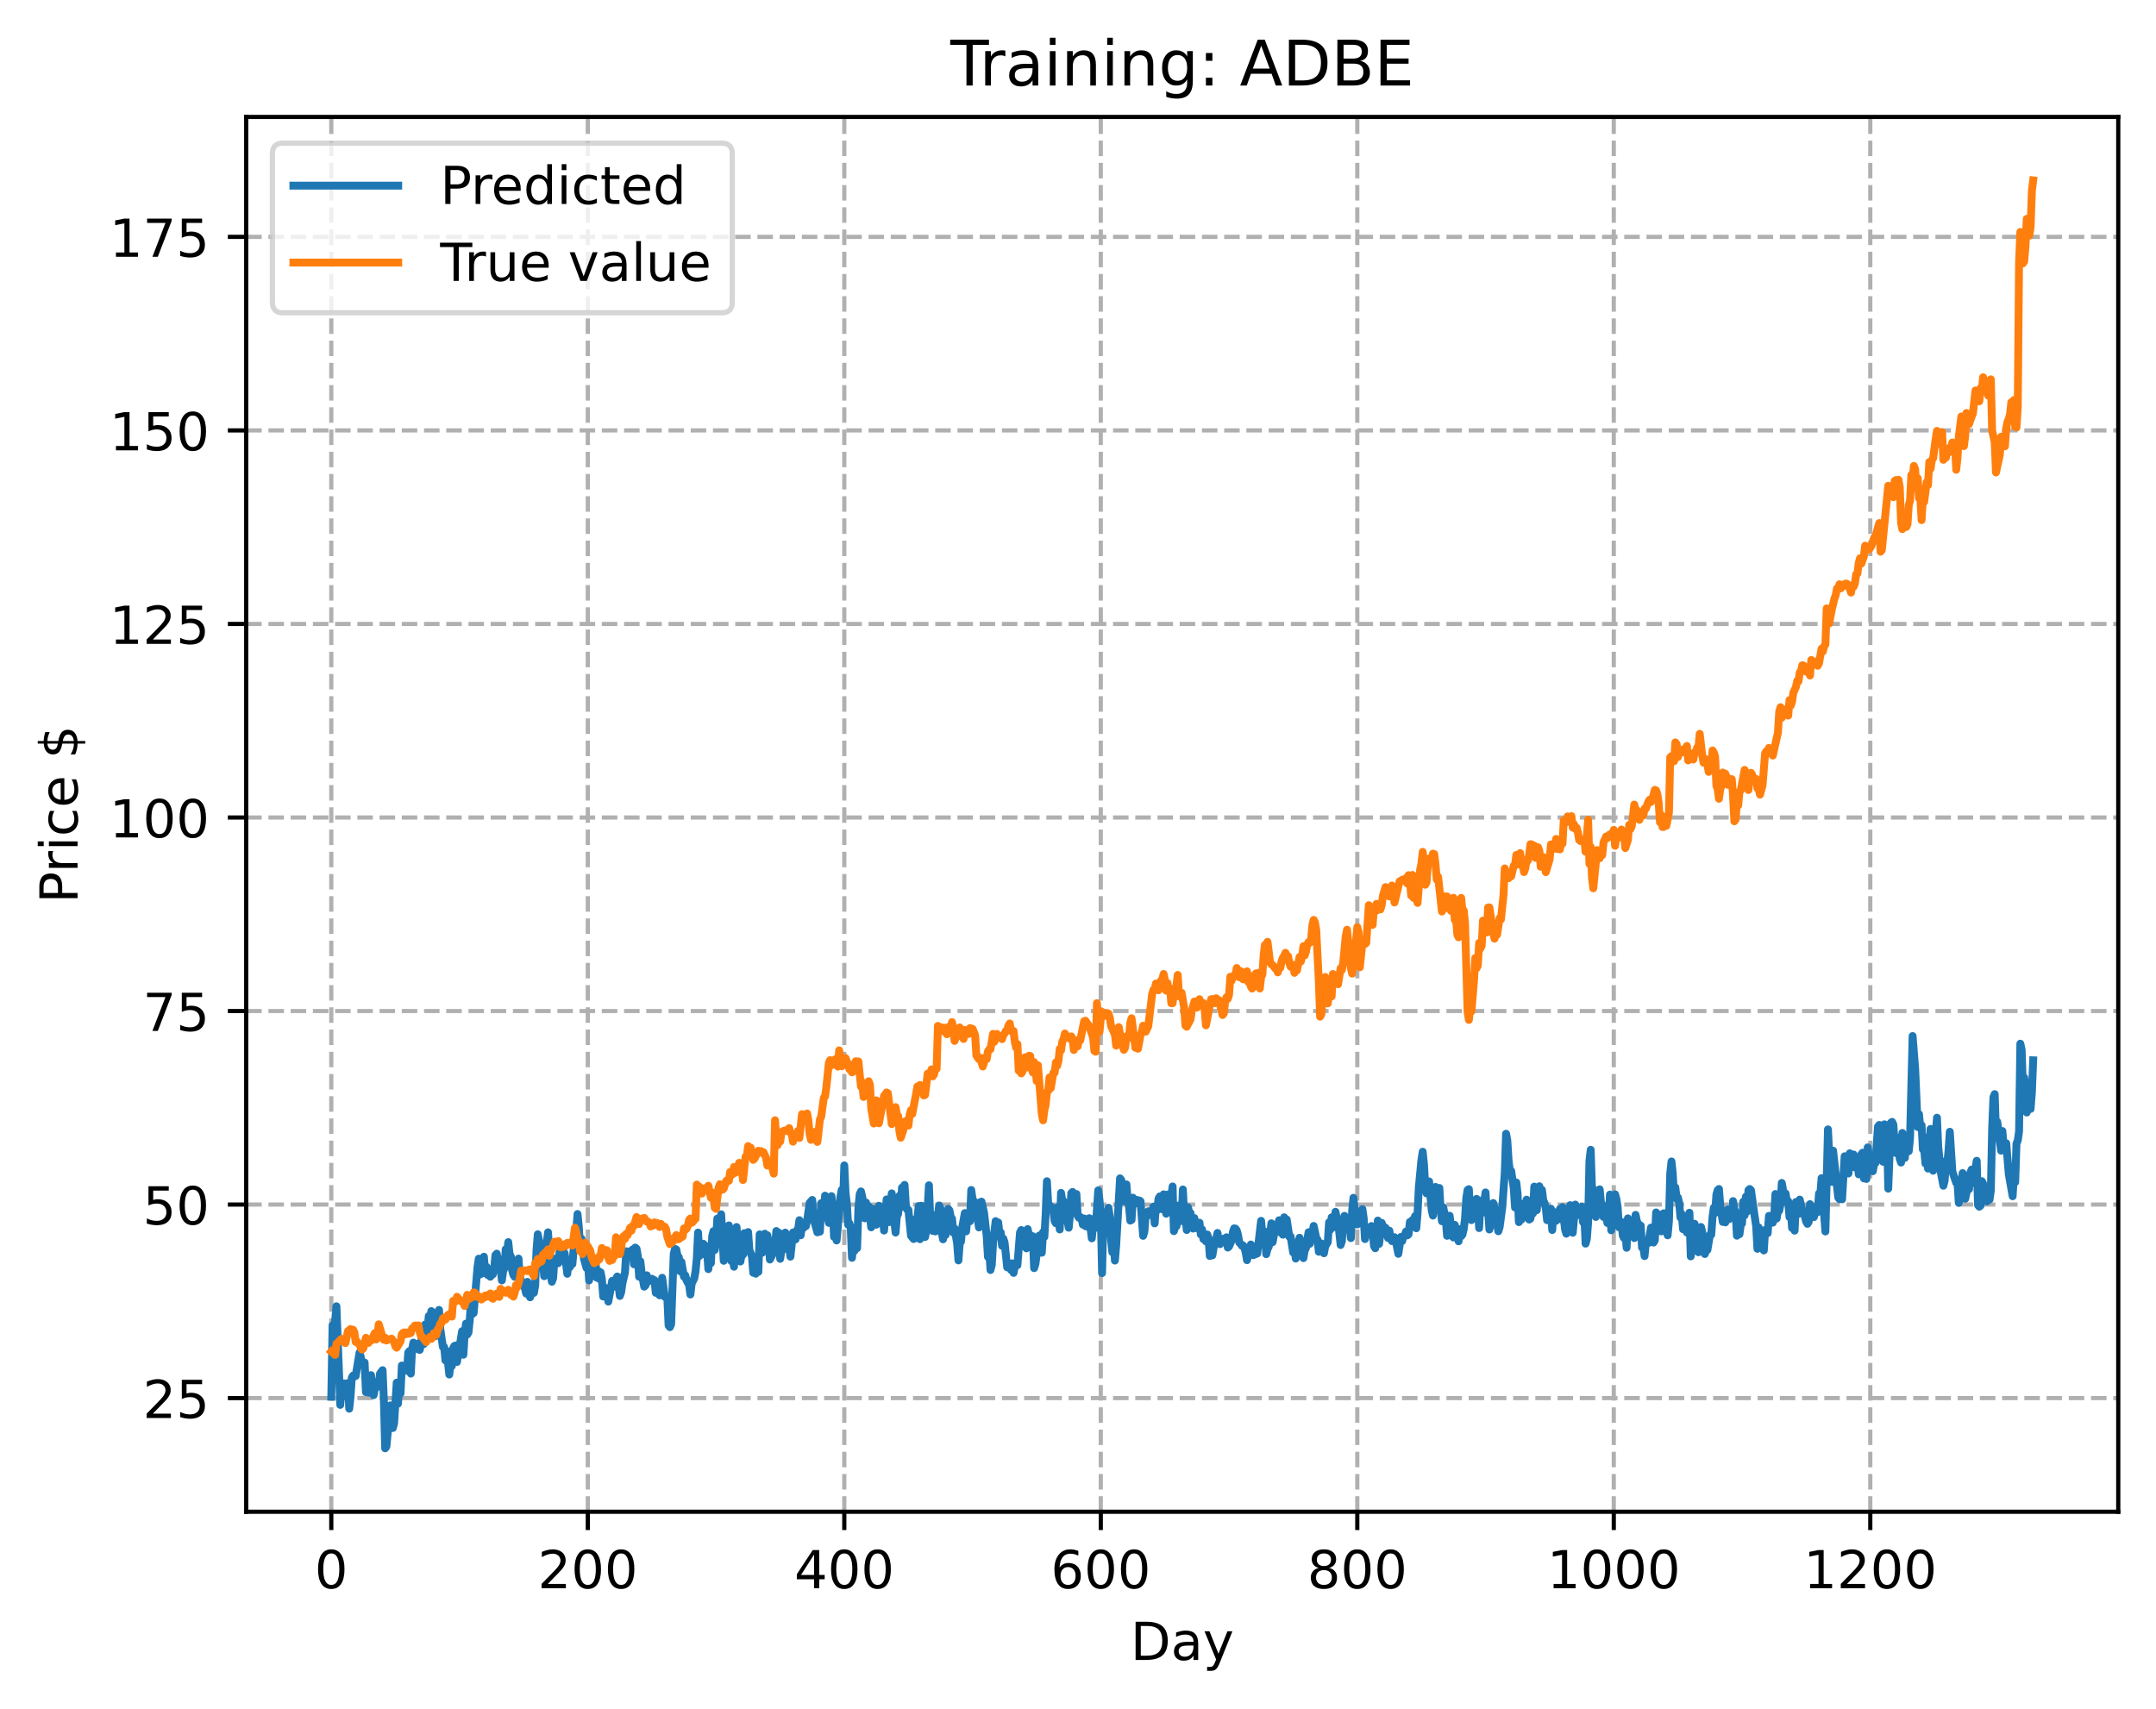 <?xml version="1.0" encoding="utf-8" standalone="no"?>
<!DOCTYPE svg PUBLIC "-//W3C//DTD SVG 1.1//EN"
  "http://www.w3.org/Graphics/SVG/1.1/DTD/svg11.dtd">
<!-- Created with matplotlib (https://matplotlib.org/) -->
<svg height="325.986pt" version="1.1" viewBox="0 0 411.286 325.986" width="411.286pt" xmlns="http://www.w3.org/2000/svg" xmlns:xlink="http://www.w3.org/1999/xlink">
 <defs>
  <style type="text/css">
*{stroke-linecap:butt;stroke-linejoin:round;}
  </style>
 </defs>
 <g id="figure_1">
  <g id="patch_1">
   <path d="M 0 325.986 
L 411.286 325.986 
L 411.286 0 
L 0 0 
z
" style="fill:#ffffff;"/>
  </g>
  <g id="axes_1">
   <g id="patch_2">
    <path d="M 46.966 288.43 
L 404.086 288.43 
L 404.086 22.318 
L 46.966 22.318 
z
" style="fill:#ffffff;"/>
   </g>
   <g id="matplotlib.axis_1">
    <g id="xtick_1">
     <g id="line2d_1">
      <path clip-path="url(#p1525da22ca)" d="M 63.198 288.43 
L 63.198 22.318 
" style="fill:none;stroke:#b0b0b0;stroke-dasharray:2.96,1.28;stroke-dashoffset:0;stroke-width:0.8;"/>
     </g>
     <g id="line2d_2">
      <defs>
       <path d="M 0 0 
L 0 3.5 
" id="m3d5d200bef" style="stroke:#000000;stroke-width:0.8;"/>
      </defs>
      <g>
       <use style="stroke:#000000;stroke-width:0.8;" x="63.198" xlink:href="#m3d5d200bef" y="288.43"/>
      </g>
     </g>
     <g id="text_1">
      <!-- 0 -->
      <defs>
       <path d="M 31.781 66.406 
Q 24.172 66.406 20.328 58.906 
Q 16.5 51.422 16.5 36.375 
Q 16.5 21.391 20.328 13.891 
Q 24.172 6.391 31.781 6.391 
Q 39.453 6.391 43.281 13.891 
Q 47.125 21.391 47.125 36.375 
Q 47.125 51.422 43.281 58.906 
Q 39.453 66.406 31.781 66.406 
z
M 31.781 74.219 
Q 44.047 74.219 50.516 64.516 
Q 56.984 54.828 56.984 36.375 
Q 56.984 17.969 50.516 8.266 
Q 44.047 -1.422 31.781 -1.422 
Q 19.531 -1.422 13.062 8.266 
Q 6.594 17.969 6.594 36.375 
Q 6.594 54.828 13.062 64.516 
Q 19.531 74.219 31.781 74.219 
z
" id="DejaVuSans-48"/>
      </defs>
      <g transform="translate(60.017 303.029)scale(0.1 -0.1)">
       <use xlink:href="#DejaVuSans-48"/>
      </g>
     </g>
    </g>
    <g id="xtick_2">
     <g id="line2d_3">
      <path clip-path="url(#p1525da22ca)" d="M 112.129 288.43 
L 112.129 22.318 
" style="fill:none;stroke:#b0b0b0;stroke-dasharray:2.96,1.28;stroke-dashoffset:0;stroke-width:0.8;"/>
     </g>
     <g id="line2d_4">
      <g>
       <use style="stroke:#000000;stroke-width:0.8;" x="112.129" xlink:href="#m3d5d200bef" y="288.43"/>
      </g>
     </g>
     <g id="text_2">
      <!-- 200 -->
      <defs>
       <path d="M 19.188 8.297 
L 53.609 8.297 
L 53.609 0 
L 7.328 0 
L 7.328 8.297 
Q 12.938 14.109 22.625 23.891 
Q 32.328 33.688 34.812 36.531 
Q 39.547 41.844 41.422 45.531 
Q 43.312 49.219 43.312 52.781 
Q 43.312 58.594 39.234 62.25 
Q 35.156 65.922 28.609 65.922 
Q 23.969 65.922 18.812 64.312 
Q 13.672 62.703 7.812 59.422 
L 7.812 69.391 
Q 13.766 71.781 18.938 73 
Q 24.125 74.219 28.422 74.219 
Q 39.75 74.219 46.484 68.547 
Q 53.219 62.891 53.219 53.422 
Q 53.219 48.922 51.531 44.891 
Q 49.859 40.875 45.406 35.406 
Q 44.188 33.984 37.641 27.219 
Q 31.109 20.453 19.188 8.297 
z
" id="DejaVuSans-50"/>
      </defs>
      <g transform="translate(102.585 303.029)scale(0.1 -0.1)">
       <use xlink:href="#DejaVuSans-50"/>
       <use x="63.623" xlink:href="#DejaVuSans-48"/>
       <use x="127.246" xlink:href="#DejaVuSans-48"/>
      </g>
     </g>
    </g>
    <g id="xtick_3">
     <g id="line2d_5">
      <path clip-path="url(#p1525da22ca)" d="M 161.06 288.43 
L 161.06 22.318 
" style="fill:none;stroke:#b0b0b0;stroke-dasharray:2.96,1.28;stroke-dashoffset:0;stroke-width:0.8;"/>
     </g>
     <g id="line2d_6">
      <g>
       <use style="stroke:#000000;stroke-width:0.8;" x="161.06" xlink:href="#m3d5d200bef" y="288.43"/>
      </g>
     </g>
     <g id="text_3">
      <!-- 400 -->
      <defs>
       <path d="M 37.797 64.312 
L 12.891 25.391 
L 37.797 25.391 
z
M 35.203 72.906 
L 47.609 72.906 
L 47.609 25.391 
L 58.016 25.391 
L 58.016 17.188 
L 47.609 17.188 
L 47.609 0 
L 37.797 0 
L 37.797 17.188 
L 4.891 17.188 
L 4.891 26.703 
z
" id="DejaVuSans-52"/>
      </defs>
      <g transform="translate(151.516 303.029)scale(0.1 -0.1)">
       <use xlink:href="#DejaVuSans-52"/>
       <use x="63.623" xlink:href="#DejaVuSans-48"/>
       <use x="127.246" xlink:href="#DejaVuSans-48"/>
      </g>
     </g>
    </g>
    <g id="xtick_4">
     <g id="line2d_7">
      <path clip-path="url(#p1525da22ca)" d="M 209.99 288.43 
L 209.99 22.318 
" style="fill:none;stroke:#b0b0b0;stroke-dasharray:2.96,1.28;stroke-dashoffset:0;stroke-width:0.8;"/>
     </g>
     <g id="line2d_8">
      <g>
       <use style="stroke:#000000;stroke-width:0.8;" x="209.99" xlink:href="#m3d5d200bef" y="288.43"/>
      </g>
     </g>
     <g id="text_4">
      <!-- 600 -->
      <defs>
       <path d="M 33.016 40.375 
Q 26.375 40.375 22.484 35.828 
Q 18.609 31.297 18.609 23.391 
Q 18.609 15.531 22.484 10.953 
Q 26.375 6.391 33.016 6.391 
Q 39.656 6.391 43.531 10.953 
Q 47.406 15.531 47.406 23.391 
Q 47.406 31.297 43.531 35.828 
Q 39.656 40.375 33.016 40.375 
z
M 52.594 71.297 
L 52.594 62.312 
Q 48.875 64.062 45.094 64.984 
Q 41.312 65.922 37.594 65.922 
Q 27.828 65.922 22.672 59.328 
Q 17.531 52.734 16.797 39.406 
Q 19.672 43.656 24.016 45.922 
Q 28.375 48.188 33.594 48.188 
Q 44.578 48.188 50.953 41.516 
Q 57.328 34.859 57.328 23.391 
Q 57.328 12.156 50.688 5.359 
Q 44.047 -1.422 33.016 -1.422 
Q 20.359 -1.422 13.672 8.266 
Q 6.984 17.969 6.984 36.375 
Q 6.984 53.656 15.188 63.938 
Q 23.391 74.219 37.203 74.219 
Q 40.922 74.219 44.703 73.484 
Q 48.484 72.75 52.594 71.297 
z
" id="DejaVuSans-54"/>
      </defs>
      <g transform="translate(200.446 303.029)scale(0.1 -0.1)">
       <use xlink:href="#DejaVuSans-54"/>
       <use x="63.623" xlink:href="#DejaVuSans-48"/>
       <use x="127.246" xlink:href="#DejaVuSans-48"/>
      </g>
     </g>
    </g>
    <g id="xtick_5">
     <g id="line2d_9">
      <path clip-path="url(#p1525da22ca)" d="M 258.921 288.43 
L 258.921 22.318 
" style="fill:none;stroke:#b0b0b0;stroke-dasharray:2.96,1.28;stroke-dashoffset:0;stroke-width:0.8;"/>
     </g>
     <g id="line2d_10">
      <g>
       <use style="stroke:#000000;stroke-width:0.8;" x="258.921" xlink:href="#m3d5d200bef" y="288.43"/>
      </g>
     </g>
     <g id="text_5">
      <!-- 800 -->
      <defs>
       <path d="M 31.781 34.625 
Q 24.75 34.625 20.719 30.859 
Q 16.703 27.094 16.703 20.516 
Q 16.703 13.922 20.719 10.156 
Q 24.75 6.391 31.781 6.391 
Q 38.812 6.391 42.859 10.172 
Q 46.922 13.969 46.922 20.516 
Q 46.922 27.094 42.891 30.859 
Q 38.875 34.625 31.781 34.625 
z
M 21.922 38.812 
Q 15.578 40.375 12.031 44.719 
Q 8.5 49.078 8.5 55.328 
Q 8.5 64.062 14.719 69.141 
Q 20.953 74.219 31.781 74.219 
Q 42.672 74.219 48.875 69.141 
Q 55.078 64.062 55.078 55.328 
Q 55.078 49.078 51.531 44.719 
Q 48 40.375 41.703 38.812 
Q 48.828 37.156 52.797 32.312 
Q 56.781 27.484 56.781 20.516 
Q 56.781 9.906 50.312 4.234 
Q 43.844 -1.422 31.781 -1.422 
Q 19.734 -1.422 13.25 4.234 
Q 6.781 9.906 6.781 20.516 
Q 6.781 27.484 10.781 32.312 
Q 14.797 37.156 21.922 38.812 
z
M 18.312 54.391 
Q 18.312 48.734 21.844 45.562 
Q 25.391 42.391 31.781 42.391 
Q 38.141 42.391 41.719 45.562 
Q 45.312 48.734 45.312 54.391 
Q 45.312 60.062 41.719 63.234 
Q 38.141 66.406 31.781 66.406 
Q 25.391 66.406 21.844 63.234 
Q 18.312 60.062 18.312 54.391 
z
" id="DejaVuSans-56"/>
      </defs>
      <g transform="translate(249.377 303.029)scale(0.1 -0.1)">
       <use xlink:href="#DejaVuSans-56"/>
       <use x="63.623" xlink:href="#DejaVuSans-48"/>
       <use x="127.246" xlink:href="#DejaVuSans-48"/>
      </g>
     </g>
    </g>
    <g id="xtick_6">
     <g id="line2d_11">
      <path clip-path="url(#p1525da22ca)" d="M 307.851 288.43 
L 307.851 22.318 
" style="fill:none;stroke:#b0b0b0;stroke-dasharray:2.96,1.28;stroke-dashoffset:0;stroke-width:0.8;"/>
     </g>
     <g id="line2d_12">
      <g>
       <use style="stroke:#000000;stroke-width:0.8;" x="307.851" xlink:href="#m3d5d200bef" y="288.43"/>
      </g>
     </g>
     <g id="text_6">
      <!-- 1000 -->
      <defs>
       <path d="M 12.406 8.297 
L 28.516 8.297 
L 28.516 63.922 
L 10.984 60.406 
L 10.984 69.391 
L 28.422 72.906 
L 38.281 72.906 
L 38.281 8.297 
L 54.391 8.297 
L 54.391 0 
L 12.406 0 
z
" id="DejaVuSans-49"/>
      </defs>
      <g transform="translate(295.126 303.029)scale(0.1 -0.1)">
       <use xlink:href="#DejaVuSans-49"/>
       <use x="63.623" xlink:href="#DejaVuSans-48"/>
       <use x="127.246" xlink:href="#DejaVuSans-48"/>
       <use x="190.869" xlink:href="#DejaVuSans-48"/>
      </g>
     </g>
    </g>
    <g id="xtick_7">
     <g id="line2d_13">
      <path clip-path="url(#p1525da22ca)" d="M 356.782 288.43 
L 356.782 22.318 
" style="fill:none;stroke:#b0b0b0;stroke-dasharray:2.96,1.28;stroke-dashoffset:0;stroke-width:0.8;"/>
     </g>
     <g id="line2d_14">
      <g>
       <use style="stroke:#000000;stroke-width:0.8;" x="356.782" xlink:href="#m3d5d200bef" y="288.43"/>
      </g>
     </g>
     <g id="text_7">
      <!-- 1200 -->
      <g transform="translate(344.057 303.029)scale(0.1 -0.1)">
       <use xlink:href="#DejaVuSans-49"/>
       <use x="63.623" xlink:href="#DejaVuSans-50"/>
       <use x="127.246" xlink:href="#DejaVuSans-48"/>
       <use x="190.869" xlink:href="#DejaVuSans-48"/>
      </g>
     </g>
    </g>
    <g id="text_8">
     <!-- Day -->
     <defs>
      <path d="M 19.672 64.797 
L 19.672 8.109 
L 31.594 8.109 
Q 46.688 8.109 53.688 14.938 
Q 60.688 21.781 60.688 36.531 
Q 60.688 51.172 53.688 57.984 
Q 46.688 64.797 31.594 64.797 
z
M 9.812 72.906 
L 30.078 72.906 
Q 51.266 72.906 61.172 64.094 
Q 71.094 55.281 71.094 36.531 
Q 71.094 17.672 61.125 8.828 
Q 51.172 0 30.078 0 
L 9.812 0 
z
" id="DejaVuSans-68"/>
      <path d="M 34.281 27.484 
Q 23.391 27.484 19.188 25 
Q 14.984 22.516 14.984 16.5 
Q 14.984 11.719 18.141 8.906 
Q 21.297 6.109 26.703 6.109 
Q 34.188 6.109 38.703 11.406 
Q 43.219 16.703 43.219 25.484 
L 43.219 27.484 
z
M 52.203 31.203 
L 52.203 0 
L 43.219 0 
L 43.219 8.297 
Q 40.141 3.328 35.547 0.953 
Q 30.953 -1.422 24.312 -1.422 
Q 15.922 -1.422 10.953 3.297 
Q 6 8.016 6 15.922 
Q 6 25.141 12.172 29.828 
Q 18.359 34.516 30.609 34.516 
L 43.219 34.516 
L 43.219 35.406 
Q 43.219 41.609 39.141 45 
Q 35.062 48.391 27.688 48.391 
Q 23 48.391 18.547 47.266 
Q 14.109 46.141 10.016 43.891 
L 10.016 52.203 
Q 14.938 54.109 19.578 55.047 
Q 24.219 56 28.609 56 
Q 40.484 56 46.344 49.844 
Q 52.203 43.703 52.203 31.203 
z
" id="DejaVuSans-97"/>
      <path d="M 32.172 -5.078 
Q 28.375 -14.844 24.75 -17.812 
Q 21.141 -20.797 15.094 -20.797 
L 7.906 -20.797 
L 7.906 -13.281 
L 13.188 -13.281 
Q 16.891 -13.281 18.938 -11.516 
Q 21 -9.766 23.484 -3.219 
L 25.094 0.875 
L 2.984 54.688 
L 12.5 54.688 
L 29.594 11.922 
L 46.688 54.688 
L 56.203 54.688 
z
" id="DejaVuSans-121"/>
     </defs>
     <g transform="translate(215.652 316.707)scale(0.1 -0.1)">
      <use xlink:href="#DejaVuSans-68"/>
      <use x="77.002" xlink:href="#DejaVuSans-97"/>
      <use x="138.281" xlink:href="#DejaVuSans-121"/>
     </g>
    </g>
   </g>
   <g id="matplotlib.axis_2">
    <g id="ytick_1">
     <g id="line2d_15">
      <path clip-path="url(#p1525da22ca)" d="M 46.966 266.748 
L 404.086 266.748 
" style="fill:none;stroke:#b0b0b0;stroke-dasharray:2.96,1.28;stroke-dashoffset:0;stroke-width:0.8;"/>
     </g>
     <g id="line2d_16">
      <defs>
       <path d="M 0 0 
L -3.5 0 
" id="ma5d5ad9817" style="stroke:#000000;stroke-width:0.8;"/>
      </defs>
      <g>
       <use style="stroke:#000000;stroke-width:0.8;" x="46.966" xlink:href="#ma5d5ad9817" y="266.748"/>
      </g>
     </g>
     <g id="text_9">
      <!-- 25 -->
      <defs>
       <path d="M 10.797 72.906 
L 49.516 72.906 
L 49.516 64.594 
L 19.828 64.594 
L 19.828 46.734 
Q 21.969 47.469 24.109 47.828 
Q 26.266 48.188 28.422 48.188 
Q 40.625 48.188 47.75 41.5 
Q 54.891 34.812 54.891 23.391 
Q 54.891 11.625 47.562 5.094 
Q 40.234 -1.422 26.906 -1.422 
Q 22.312 -1.422 17.547 -0.641 
Q 12.797 0.141 7.719 1.703 
L 7.719 11.625 
Q 12.109 9.234 16.797 8.062 
Q 21.484 6.891 26.703 6.891 
Q 35.156 6.891 40.078 11.328 
Q 45.016 15.766 45.016 23.391 
Q 45.016 31 40.078 35.438 
Q 35.156 39.891 26.703 39.891 
Q 22.75 39.891 18.812 39.016 
Q 14.891 38.141 10.797 36.281 
z
" id="DejaVuSans-53"/>
      </defs>
      <g transform="translate(27.241 270.548)scale(0.1 -0.1)">
       <use xlink:href="#DejaVuSans-50"/>
       <use x="63.623" xlink:href="#DejaVuSans-53"/>
      </g>
     </g>
    </g>
    <g id="ytick_2">
     <g id="line2d_17">
      <path clip-path="url(#p1525da22ca)" d="M 46.966 229.823 
L 404.086 229.823 
" style="fill:none;stroke:#b0b0b0;stroke-dasharray:2.96,1.28;stroke-dashoffset:0;stroke-width:0.8;"/>
     </g>
     <g id="line2d_18">
      <g>
       <use style="stroke:#000000;stroke-width:0.8;" x="46.966" xlink:href="#ma5d5ad9817" y="229.823"/>
      </g>
     </g>
     <g id="text_10">
      <!-- 50 -->
      <g transform="translate(27.241 233.622)scale(0.1 -0.1)">
       <use xlink:href="#DejaVuSans-53"/>
       <use x="63.623" xlink:href="#DejaVuSans-48"/>
      </g>
     </g>
    </g>
    <g id="ytick_3">
     <g id="line2d_19">
      <path clip-path="url(#p1525da22ca)" d="M 46.966 192.898 
L 404.086 192.898 
" style="fill:none;stroke:#b0b0b0;stroke-dasharray:2.96,1.28;stroke-dashoffset:0;stroke-width:0.8;"/>
     </g>
     <g id="line2d_20">
      <g>
       <use style="stroke:#000000;stroke-width:0.8;" x="46.966" xlink:href="#ma5d5ad9817" y="192.898"/>
      </g>
     </g>
     <g id="text_11">
      <!-- 75 -->
      <defs>
       <path d="M 8.203 72.906 
L 55.078 72.906 
L 55.078 68.703 
L 28.609 0 
L 18.312 0 
L 43.219 64.594 
L 8.203 64.594 
z
" id="DejaVuSans-55"/>
      </defs>
      <g transform="translate(27.241 196.697)scale(0.1 -0.1)">
       <use xlink:href="#DejaVuSans-55"/>
       <use x="63.623" xlink:href="#DejaVuSans-53"/>
      </g>
     </g>
    </g>
    <g id="ytick_4">
     <g id="line2d_21">
      <path clip-path="url(#p1525da22ca)" d="M 46.966 155.972 
L 404.086 155.972 
" style="fill:none;stroke:#b0b0b0;stroke-dasharray:2.96,1.28;stroke-dashoffset:0;stroke-width:0.8;"/>
     </g>
     <g id="line2d_22">
      <g>
       <use style="stroke:#000000;stroke-width:0.8;" x="46.966" xlink:href="#ma5d5ad9817" y="155.972"/>
      </g>
     </g>
     <g id="text_12">
      <!-- 100 -->
      <g transform="translate(20.878 159.772)scale(0.1 -0.1)">
       <use xlink:href="#DejaVuSans-49"/>
       <use x="63.623" xlink:href="#DejaVuSans-48"/>
       <use x="127.246" xlink:href="#DejaVuSans-48"/>
      </g>
     </g>
    </g>
    <g id="ytick_5">
     <g id="line2d_23">
      <path clip-path="url(#p1525da22ca)" d="M 46.966 119.047 
L 404.086 119.047 
" style="fill:none;stroke:#b0b0b0;stroke-dasharray:2.96,1.28;stroke-dashoffset:0;stroke-width:0.8;"/>
     </g>
     <g id="line2d_24">
      <g>
       <use style="stroke:#000000;stroke-width:0.8;" x="46.966" xlink:href="#ma5d5ad9817" y="119.047"/>
      </g>
     </g>
     <g id="text_13">
      <!-- 125 -->
      <g transform="translate(20.878 122.846)scale(0.1 -0.1)">
       <use xlink:href="#DejaVuSans-49"/>
       <use x="63.623" xlink:href="#DejaVuSans-50"/>
       <use x="127.246" xlink:href="#DejaVuSans-53"/>
      </g>
     </g>
    </g>
    <g id="ytick_6">
     <g id="line2d_25">
      <path clip-path="url(#p1525da22ca)" d="M 46.966 82.122 
L 404.086 82.122 
" style="fill:none;stroke:#b0b0b0;stroke-dasharray:2.96,1.28;stroke-dashoffset:0;stroke-width:0.8;"/>
     </g>
     <g id="line2d_26">
      <g>
       <use style="stroke:#000000;stroke-width:0.8;" x="46.966" xlink:href="#ma5d5ad9817" y="82.122"/>
      </g>
     </g>
     <g id="text_14">
      <!-- 150 -->
      <g transform="translate(20.878 85.921)scale(0.1 -0.1)">
       <use xlink:href="#DejaVuSans-49"/>
       <use x="63.623" xlink:href="#DejaVuSans-53"/>
       <use x="127.246" xlink:href="#DejaVuSans-48"/>
      </g>
     </g>
    </g>
    <g id="ytick_7">
     <g id="line2d_27">
      <path clip-path="url(#p1525da22ca)" d="M 46.966 45.196 
L 404.086 45.196 
" style="fill:none;stroke:#b0b0b0;stroke-dasharray:2.96,1.28;stroke-dashoffset:0;stroke-width:0.8;"/>
     </g>
     <g id="line2d_28">
      <g>
       <use style="stroke:#000000;stroke-width:0.8;" x="46.966" xlink:href="#ma5d5ad9817" y="45.196"/>
      </g>
     </g>
     <g id="text_15">
      <!-- 175 -->
      <g transform="translate(20.878 48.996)scale(0.1 -0.1)">
       <use xlink:href="#DejaVuSans-49"/>
       <use x="63.623" xlink:href="#DejaVuSans-55"/>
       <use x="127.246" xlink:href="#DejaVuSans-53"/>
      </g>
     </g>
    </g>
    <g id="text_16">
     <!-- Price $ -->
     <defs>
      <path d="M 19.672 64.797 
L 19.672 37.406 
L 32.078 37.406 
Q 38.969 37.406 42.719 40.969 
Q 46.484 44.531 46.484 51.125 
Q 46.484 57.672 42.719 61.234 
Q 38.969 64.797 32.078 64.797 
z
M 9.812 72.906 
L 32.078 72.906 
Q 44.344 72.906 50.609 67.359 
Q 56.891 61.812 56.891 51.125 
Q 56.891 40.328 50.609 34.812 
Q 44.344 29.297 32.078 29.297 
L 19.672 29.297 
L 19.672 0 
L 9.812 0 
z
" id="DejaVuSans-80"/>
      <path d="M 41.109 46.297 
Q 39.594 47.172 37.812 47.578 
Q 36.031 48 33.891 48 
Q 26.266 48 22.188 43.047 
Q 18.109 38.094 18.109 28.812 
L 18.109 0 
L 9.078 0 
L 9.078 54.688 
L 18.109 54.688 
L 18.109 46.188 
Q 20.953 51.172 25.484 53.578 
Q 30.031 56 36.531 56 
Q 37.453 56 38.578 55.875 
Q 39.703 55.766 41.062 55.516 
z
" id="DejaVuSans-114"/>
      <path d="M 9.422 54.688 
L 18.406 54.688 
L 18.406 0 
L 9.422 0 
z
M 9.422 75.984 
L 18.406 75.984 
L 18.406 64.594 
L 9.422 64.594 
z
" id="DejaVuSans-105"/>
      <path d="M 48.781 52.594 
L 48.781 44.188 
Q 44.969 46.297 41.141 47.344 
Q 37.312 48.391 33.406 48.391 
Q 24.656 48.391 19.812 42.844 
Q 14.984 37.312 14.984 27.297 
Q 14.984 17.281 19.812 11.734 
Q 24.656 6.203 33.406 6.203 
Q 37.312 6.203 41.141 7.25 
Q 44.969 8.297 48.781 10.406 
L 48.781 2.094 
Q 45.016 0.344 40.984 -0.531 
Q 36.969 -1.422 32.422 -1.422 
Q 20.062 -1.422 12.781 6.344 
Q 5.516 14.109 5.516 27.297 
Q 5.516 40.672 12.859 48.328 
Q 20.219 56 33.016 56 
Q 37.156 56 41.109 55.141 
Q 45.062 54.297 48.781 52.594 
z
" id="DejaVuSans-99"/>
      <path d="M 56.203 29.594 
L 56.203 25.203 
L 14.891 25.203 
Q 15.484 15.922 20.484 11.062 
Q 25.484 6.203 34.422 6.203 
Q 39.594 6.203 44.453 7.469 
Q 49.312 8.734 54.109 11.281 
L 54.109 2.781 
Q 49.266 0.734 44.188 -0.344 
Q 39.109 -1.422 33.891 -1.422 
Q 20.797 -1.422 13.156 6.188 
Q 5.516 13.812 5.516 26.812 
Q 5.516 40.234 12.766 48.109 
Q 20.016 56 32.328 56 
Q 43.359 56 49.781 48.891 
Q 56.203 41.797 56.203 29.594 
z
M 47.219 32.234 
Q 47.125 39.594 43.094 43.984 
Q 39.062 48.391 32.422 48.391 
Q 24.906 48.391 20.391 44.141 
Q 15.875 39.891 15.188 32.172 
z
" id="DejaVuSans-101"/>
      <path id="DejaVuSans-32"/>
      <path d="M 33.797 -14.703 
L 28.906 -14.703 
L 28.859 0 
Q 23.734 0.094 18.609 1.188 
Q 13.484 2.297 8.297 4.5 
L 8.297 13.281 
Q 13.281 10.156 18.375 8.562 
Q 23.484 6.984 28.906 6.938 
L 28.906 29.203 
Q 18.109 30.953 13.203 35.156 
Q 8.297 39.359 8.297 46.688 
Q 8.297 54.641 13.625 59.219 
Q 18.953 63.812 28.906 64.5 
L 28.906 75.984 
L 33.797 75.984 
L 33.797 64.656 
Q 38.328 64.453 42.578 63.688 
Q 46.828 62.938 50.875 61.625 
L 50.875 53.078 
Q 46.828 55.125 42.547 56.25 
Q 38.281 57.375 33.797 57.562 
L 33.797 36.719 
Q 44.875 35.016 50.094 30.609 
Q 55.328 26.219 55.328 18.609 
Q 55.328 10.359 49.781 5.594 
Q 44.234 0.828 33.797 0.094 
z
M 28.906 37.594 
L 28.906 57.625 
Q 23.25 56.984 20.266 54.391 
Q 17.281 51.812 17.281 47.516 
Q 17.281 43.312 20.031 40.969 
Q 22.797 38.625 28.906 37.594 
z
M 33.797 28.219 
L 33.797 7.078 
Q 39.984 7.906 43.141 10.594 
Q 46.297 13.281 46.297 17.672 
Q 46.297 21.969 43.281 24.5 
Q 40.281 27.047 33.797 28.219 
z
" id="DejaVuSans-36"/>
     </defs>
     <g transform="translate(14.798 172.342)rotate(-90)scale(0.1 -0.1)">
      <use xlink:href="#DejaVuSans-80"/>
      <use x="58.553" xlink:href="#DejaVuSans-114"/>
      <use x="99.666" xlink:href="#DejaVuSans-105"/>
      <use x="127.449" xlink:href="#DejaVuSans-99"/>
      <use x="182.43" xlink:href="#DejaVuSans-101"/>
      <use x="243.953" xlink:href="#DejaVuSans-32"/>
      <use x="275.74" xlink:href="#DejaVuSans-36"/>
     </g>
    </g>
   </g>
   <g id="line2d_29">
    <path clip-path="url(#p1525da22ca)" d="M 63.198 266.493 
L 63.443 252.835 
L 63.688 254.823 
L 64.177 249.228 
L 64.911 268.045 
L 65.156 264.725 
L 65.4 264.855 
L 65.645 263.946 
L 66.134 266.499 
L 66.379 263.881 
L 66.623 268.776 
L 66.868 266.488 
L 67.113 262.852 
L 67.357 262.453 
L 67.602 262.586 
L 67.847 262.544 
L 68.336 259.569 
L 68.581 258.067 
L 68.825 258.918 
L 69.07 260.386 
L 69.315 260.52 
L 69.559 259.958 
L 69.804 265.616 
L 70.049 265.555 
L 70.293 265.709 
L 70.783 262.369 
L 71.027 265.729 
L 71.272 266.19 
L 71.761 263.679 
L 72.006 264.593 
L 72.251 264.127 
L 72.495 262.066 
L 72.984 261.422 
L 73.229 267.156 
L 73.474 276.334 
L 73.718 275.969 
L 74.452 268.142 
L 74.697 271.88 
L 74.942 272.458 
L 75.186 271.524 
L 75.676 263.803 
L 75.92 267.818 
L 76.165 264.535 
L 76.41 265.852 
L 76.654 260.533 
L 76.899 261.517 
L 77.144 261.042 
L 77.633 261.546 
L 77.878 258.058 
L 78.122 257.762 
L 78.367 262.07 
L 78.611 257.425 
L 78.856 256.163 
L 79.101 256.833 
L 79.345 256.926 
L 79.59 256.4 
L 79.835 257.484 
L 80.079 257.546 
L 80.324 256.341 
L 80.569 253.736 
L 80.813 256.459 
L 81.058 252.75 
L 81.303 255.44 
L 81.547 253.717 
L 81.792 251.084 
L 82.037 251.903 
L 82.281 250.152 
L 82.526 250.702 
L 82.771 250.508 
L 83.015 254.934 
L 83.26 252.36 
L 83.749 249.923 
L 83.994 253.582 
L 84.483 256.979 
L 84.728 257.003 
L 84.972 259.56 
L 85.217 257.763 
L 85.706 262.254 
L 85.951 260.19 
L 86.196 260.636 
L 86.44 257.222 
L 86.685 256.796 
L 86.93 256.707 
L 87.174 259.863 
L 88.153 253.976 
L 88.398 258.479 
L 88.642 254.625 
L 88.887 252.539 
L 89.132 254.625 
L 89.376 254.211 
L 89.621 251.693 
L 89.866 247.538 
L 90.11 250.702 
L 90.355 250.514 
L 91.089 241.742 
L 91.333 240.145 
L 91.578 243.165 
L 91.823 241.557 
L 92.312 239.773 
L 92.557 242.956 
L 92.801 241.696 
L 93.046 243.264 
L 93.291 242.183 
L 93.535 243.595 
L 93.78 242.58 
L 94.025 243.134 
L 94.269 241.923 
L 94.514 239.463 
L 94.759 239.191 
L 95.248 241.82 
L 95.493 241.828 
L 95.737 244.292 
L 95.982 242.504 
L 96.227 241.978 
L 96.471 238.347 
L 96.716 239.203 
L 96.96 236.984 
L 97.205 239.301 
L 97.45 239.706 
L 97.694 242.376 
L 97.939 243.262 
L 98.184 243.612 
L 98.428 243.369 
L 98.673 242.618 
L 98.918 240.13 
L 99.162 243.693 
L 99.652 244.837 
L 99.896 244.92 
L 100.386 246.818 
L 100.63 244.578 
L 100.875 246.648 
L 101.12 247.52 
L 101.364 246.698 
L 101.609 246.507 
L 101.854 246.672 
L 102.098 245.265 
L 102.343 238.529 
L 102.587 235.494 
L 102.832 236.722 
L 103.077 240.141 
L 103.321 241.789 
L 103.566 240.656 
L 103.811 243.491 
L 104.055 241.769 
L 104.3 237.094 
L 104.545 235.114 
L 105.034 243.237 
L 105.279 244.558 
L 105.523 243.843 
L 105.768 240.14 
L 106.013 240.236 
L 106.502 241.009 
L 106.747 238.863 
L 106.991 239.214 
L 107.236 237.723 
L 107.481 238.811 
L 107.725 239.144 
L 108.215 243.029 
L 108.459 240.879 
L 108.704 241.771 
L 108.948 240.834 
L 109.193 241.173 
L 109.682 235.479 
L 109.927 234.754 
L 110.172 231.627 
L 110.416 234.072 
L 110.661 238.009 
L 110.906 236.313 
L 111.15 237.25 
L 111.395 240.171 
L 111.884 241.926 
L 112.129 240.097 
L 112.374 244.299 
L 112.863 239.953 
L 113.108 243.449 
L 113.352 242.785 
L 113.597 240.814 
L 113.842 243.772 
L 114.086 242.432 
L 114.331 244.005 
L 114.575 242.747 
L 114.82 244.049 
L 115.065 247.367 
L 115.309 245.609 
L 115.554 246.58 
L 115.799 246.054 
L 116.043 248.341 
L 116.777 244.381 
L 117.022 245.098 
L 117.267 245.461 
L 117.511 243.966 
L 117.756 243.55 
L 118.245 247.262 
L 118.49 246.569 
L 118.735 244.855 
L 119.224 242.746 
L 119.469 238.732 
L 119.713 239.13 
L 119.958 239.144 
L 120.203 238.713 
L 120.447 239.304 
L 120.692 238.384 
L 120.936 241.222 
L 121.181 238.027 
L 121.426 238.231 
L 121.67 239.58 
L 121.915 243.6 
L 122.16 240.649 
L 122.404 242.922 
L 122.894 245.49 
L 123.138 245.245 
L 123.383 243.32 
L 123.628 244.546 
L 123.872 244.163 
L 124.117 244.005 
L 124.362 243.981 
L 124.606 244.297 
L 124.851 244.246 
L 125.096 246.669 
L 125.34 245.192 
L 125.83 247.139 
L 126.074 246.982 
L 126.319 243.789 
L 126.808 247.43 
L 127.297 247.532 
L 127.542 252.906 
L 127.787 253.215 
L 128.031 252.669 
L 128.521 239.219 
L 128.765 238.276 
L 129.01 238.396 
L 129.255 239.627 
L 129.499 239.867 
L 129.744 242.564 
L 129.989 240.772 
L 130.478 243.595 
L 130.723 243.326 
L 130.967 244.294 
L 131.457 245.168 
L 131.701 246.985 
L 131.946 244.902 
L 132.435 243.907 
L 132.68 242.599 
L 132.924 240.095 
L 133.169 235.168 
L 133.414 239.65 
L 133.658 238.548 
L 133.903 238.687 
L 134.148 237.297 
L 134.392 237.534 
L 134.637 239.47 
L 134.882 238.685 
L 135.126 242.141 
L 135.371 239.788 
L 135.616 240.998 
L 135.86 235.85 
L 136.105 234.892 
L 136.35 238.492 
L 136.594 236.613 
L 136.839 232.497 
L 137.084 235.282 
L 137.573 231.676 
L 138.062 240.558 
L 138.307 236.508 
L 138.551 234.862 
L 138.796 238.386 
L 139.041 233.802 
L 139.53 240.628 
L 139.775 239.554 
L 140.019 241.685 
L 140.264 235.751 
L 140.509 234.106 
L 140.753 237.452 
L 140.998 238.171 
L 141.243 240.696 
L 141.487 239.32 
L 141.732 239.401 
L 141.977 235.274 
L 142.221 238.718 
L 142.466 238.13 
L 142.711 235.067 
L 142.955 238.508 
L 143.445 239.695 
L 143.689 242.834 
L 143.934 241.648 
L 144.178 243.017 
L 144.423 241.532 
L 144.668 242.671 
L 144.912 235.51 
L 145.157 235.921 
L 145.402 239.022 
L 145.646 236.109 
L 145.891 235.381 
L 146.136 236.792 
L 146.38 235.67 
L 146.625 237.101 
L 146.87 240.311 
L 147.359 239.352 
L 147.604 237.399 
L 147.848 237.671 
L 148.093 234.871 
L 148.338 236.969 
L 148.582 235.19 
L 148.827 240.184 
L 149.072 238.491 
L 149.316 238.492 
L 149.561 236.062 
L 149.806 235.172 
L 150.539 237.856 
L 150.784 239.761 
L 151.273 235.154 
L 151.763 236.472 
L 152.007 234.728 
L 152.252 234.507 
L 152.497 232.804 
L 152.741 235.692 
L 152.986 233.979 
L 153.231 234.314 
L 153.475 233.616 
L 153.72 233.961 
L 153.965 232.886 
L 154.454 229.489 
L 154.943 228.941 
L 155.188 232.481 
L 155.922 235.122 
L 156.166 232.179 
L 156.411 234.994 
L 156.656 229.555 
L 156.9 230.116 
L 157.145 231.824 
L 157.39 228.122 
L 157.879 232.179 
L 158.124 233.32 
L 158.368 228.708 
L 158.613 228.215 
L 158.858 230.14 
L 159.102 236.001 
L 159.347 233.496 
L 159.592 236.675 
L 160.326 228.342 
L 160.57 227.019 
L 160.815 229.89 
L 161.06 222.348 
L 161.304 227.658 
L 161.549 229.649 
L 161.794 233.678 
L 162.038 233.419 
L 162.283 234.215 
L 162.527 239.988 
L 162.772 237.727 
L 163.017 238.65 
L 163.261 237.837 
L 163.506 238.144 
L 163.751 230.457 
L 163.995 227.848 
L 164.24 227.313 
L 164.485 228.353 
L 164.729 229.947 
L 164.974 232.45 
L 165.219 229.44 
L 165.463 231.19 
L 165.708 230.165 
L 166.197 234.17 
L 166.442 230.627 
L 166.931 232.831 
L 167.176 233.662 
L 167.421 231.116 
L 167.665 230.058 
L 168.154 231.196 
L 168.399 232.014 
L 168.644 234.783 
L 169.133 228.835 
L 169.378 232.886 
L 169.622 233.171 
L 170.112 227.685 
L 170.356 232.506 
L 170.601 232.972 
L 170.846 235.166 
L 171.09 232.079 
L 171.335 231.609 
L 171.58 228.15 
L 171.824 230.373 
L 172.069 226.585 
L 172.314 226.49 
L 172.558 226.067 
L 172.803 229.949 
L 173.048 230.78 
L 173.292 230.855 
L 173.782 235.785 
L 174.271 236.394 
L 174.515 236.284 
L 174.76 232.479 
L 175.005 232.635 
L 175.249 230.112 
L 175.494 236.434 
L 175.739 230.048 
L 175.983 234.626 
L 176.228 235.881 
L 176.473 236.02 
L 176.717 234.751 
L 177.207 226.143 
L 177.451 232.314 
L 177.696 231.689 
L 177.941 234.864 
L 178.185 233.871 
L 178.43 234.952 
L 178.675 233.644 
L 179.164 230 
L 179.409 230.597 
L 179.653 235.146 
L 179.898 236.456 
L 180.142 233.844 
L 180.387 235.624 
L 180.632 234.378 
L 180.876 230.65 
L 181.121 230.934 
L 181.366 232.189 
L 181.61 232.515 
L 181.855 235.178 
L 182.1 234.379 
L 182.589 237.265 
L 182.834 240.482 
L 183.078 237.242 
L 183.323 236.895 
L 183.568 234.069 
L 184.057 231.449 
L 184.302 234.942 
L 184.546 232.31 
L 184.791 231.417 
L 185.036 233.022 
L 185.28 227.036 
L 185.525 228.827 
L 185.77 229.125 
L 186.014 230.364 
L 186.259 232.405 
L 186.503 232.514 
L 186.748 234.191 
L 186.993 229.366 
L 187.237 229.27 
L 187.727 231.404 
L 188.216 235.743 
L 188.461 239.801 
L 188.705 238.651 
L 188.95 242.312 
L 189.195 241.328 
L 189.439 237.17 
L 189.929 232.977 
L 190.173 233.527 
L 190.418 233.233 
L 190.663 235.347 
L 190.907 235.152 
L 191.152 237.692 
L 191.397 236.31 
L 191.641 237.08 
L 192.13 241.799 
L 192.375 241.643 
L 192.62 241.336 
L 192.864 242.306 
L 193.109 241.036 
L 193.354 242.862 
L 193.598 241.562 
L 194.088 241.397 
L 194.577 235.153 
L 194.822 234.685 
L 195.066 235.154 
L 195.8 238.178 
L 196.045 234.499 
L 196.29 235.793 
L 196.534 235.649 
L 196.779 238.072 
L 197.024 235.875 
L 197.268 241.954 
L 197.513 241.205 
L 198.247 235.743 
L 198.491 235.969 
L 198.736 239.012 
L 198.981 235.079 
L 199.225 235.997 
L 199.47 231.833 
L 199.715 225.369 
L 199.959 229.672 
L 200.204 230.07 
L 200.449 230.15 
L 200.693 230.641 
L 200.938 230.805 
L 201.183 232.979 
L 201.427 233.394 
L 201.672 230.365 
L 201.917 230.57 
L 202.161 234.576 
L 202.406 227.596 
L 202.651 229.096 
L 202.895 229.189 
L 203.14 231.893 
L 203.385 231.596 
L 203.874 234.245 
L 204.118 231.683 
L 204.363 227.641 
L 204.608 227.412 
L 204.852 231.074 
L 205.342 227.815 
L 205.586 231.976 
L 205.831 232.345 
L 206.076 232.186 
L 206.32 232.414 
L 206.565 233.656 
L 206.81 232.47 
L 207.054 233.934 
L 207.299 234.009 
L 207.544 233.709 
L 207.788 232.422 
L 208.278 236.271 
L 208.522 233.659 
L 208.767 232.486 
L 209.012 234.278 
L 209.501 227.115 
L 209.746 228.994 
L 209.99 231.973 
L 210.235 242.901 
L 210.479 232.6 
L 210.724 235.114 
L 210.969 232.146 
L 211.213 231.46 
L 211.458 230.423 
L 211.703 232.179 
L 211.947 236.614 
L 212.192 238.916 
L 212.437 236.429 
L 212.681 240.511 
L 212.926 237.618 
L 213.66 224.822 
L 213.905 225.132 
L 214.394 229.198 
L 214.639 226.657 
L 214.883 225.978 
L 215.128 229.163 
L 215.373 230.135 
L 215.617 232.885 
L 215.862 232.754 
L 216.106 228.509 
L 216.351 229.767 
L 216.596 229.473 
L 216.84 228.925 
L 217.085 229.375 
L 217.33 229.036 
L 217.574 229.198 
L 218.064 235.795 
L 218.308 234.979 
L 218.553 231.928 
L 218.798 232.068 
L 219.042 231.107 
L 219.287 231.364 
L 219.532 231.075 
L 219.776 231.47 
L 220.021 230.211 
L 220.266 233.414 
L 220.51 230.076 
L 220.755 230.895 
L 221 228.687 
L 221.244 228.266 
L 221.489 228.364 
L 221.734 230.726 
L 221.978 227.867 
L 222.467 231.573 
L 222.712 227.916 
L 222.957 228.699 
L 223.201 230.008 
L 223.691 226.37 
L 223.935 234.893 
L 224.18 234.031 
L 224.425 233.965 
L 224.669 232.408 
L 224.914 229.979 
L 225.403 232.975 
L 225.648 226.945 
L 225.893 231.506 
L 226.137 231.766 
L 226.382 234.678 
L 226.627 230.341 
L 226.871 231.372 
L 227.116 231.434 
L 227.361 234.086 
L 227.605 234.409 
L 227.85 232.403 
L 228.094 234.154 
L 228.339 233.92 
L 228.584 234.448 
L 228.828 233.287 
L 229.073 235.535 
L 229.318 234.571 
L 229.562 236.413 
L 229.807 236.228 
L 230.052 236.845 
L 230.296 235.531 
L 230.541 236.237 
L 230.786 239.635 
L 231.03 238.017 
L 231.275 239.523 
L 231.764 236.615 
L 232.009 236.3 
L 232.254 235.234 
L 232.498 236.888 
L 232.743 237.373 
L 232.988 236.789 
L 233.232 236.93 
L 233.477 236.312 
L 233.722 236.358 
L 233.966 236.068 
L 234.211 238.03 
L 234.455 237.823 
L 234.945 236.704 
L 235.189 235.071 
L 235.434 234.362 
L 235.679 234.407 
L 235.923 234.734 
L 236.168 235.623 
L 236.413 237.09 
L 236.657 237.29 
L 236.902 237.681 
L 237.147 237.632 
L 237.391 238.128 
L 237.636 238.969 
L 237.881 240.436 
L 238.615 237.44 
L 239.104 239.482 
L 239.349 238.053 
L 239.593 239.272 
L 239.838 239.168 
L 240.572 232.926 
L 240.816 235.626 
L 241.061 235.511 
L 241.306 234.976 
L 241.55 239.286 
L 241.795 238.29 
L 242.04 237.861 
L 242.529 233.395 
L 242.774 236.994 
L 243.263 234.321 
L 243.508 234.456 
L 243.752 233.823 
L 243.997 232.814 
L 244.242 235.135 
L 244.486 235.238 
L 244.731 235.572 
L 244.976 232.25 
L 245.22 235.313 
L 245.465 232.676 
L 245.954 235.949 
L 246.199 235.909 
L 246.688 238.979 
L 246.933 237.771 
L 247.177 240.127 
L 247.422 237.42 
L 247.667 237.106 
L 247.911 236.157 
L 248.156 237.774 
L 248.401 237.891 
L 248.645 240.043 
L 248.89 238.595 
L 249.135 238.124 
L 249.624 235.103 
L 249.869 237.306 
L 250.113 235.175 
L 250.358 235.156 
L 250.603 233.898 
L 251.092 236.209 
L 251.337 236.517 
L 251.581 238.827 
L 251.826 238.301 
L 252.07 237.239 
L 252.315 238.602 
L 252.56 239.116 
L 252.804 237.799 
L 253.294 236.993 
L 253.538 233.21 
L 253.783 234.637 
L 254.028 232.261 
L 254.272 234.175 
L 254.517 234.104 
L 254.762 231.201 
L 255.006 232.46 
L 255.251 233.013 
L 255.74 237.542 
L 255.985 236.804 
L 256.23 232.751 
L 256.474 231.971 
L 256.719 232.547 
L 256.964 233.636 
L 257.208 234.003 
L 257.453 233.938 
L 257.697 236.223 
L 257.942 230.981 
L 258.187 228.534 
L 258.676 233.125 
L 258.921 233.612 
L 259.165 232.367 
L 259.41 233.165 
L 259.655 232.988 
L 259.899 230.693 
L 260.144 232.433 
L 260.389 236.407 
L 260.633 235.446 
L 260.878 234.984 
L 261.367 234.839 
L 261.612 233.917 
L 261.857 234.741 
L 262.101 237.706 
L 262.346 238.16 
L 262.591 236.598 
L 262.835 232.874 
L 263.08 237.336 
L 263.569 233.307 
L 263.814 233.918 
L 264.058 234.866 
L 264.303 234.234 
L 264.792 236.201 
L 265.037 234.801 
L 265.282 236.228 
L 265.526 236.797 
L 266.016 236.052 
L 266.26 236.739 
L 266.75 239.225 
L 267.239 236 
L 267.484 236.8 
L 267.728 235.894 
L 267.973 235.628 
L 268.218 234.965 
L 268.462 235.708 
L 268.707 235.495 
L 268.952 233.134 
L 269.196 234.079 
L 269.441 232.763 
L 269.685 234.07 
L 269.93 232.041 
L 270.175 234.349 
L 270.419 231.49 
L 270.664 226.457 
L 271.153 221.346 
L 271.398 219.744 
L 271.643 222.118 
L 271.887 226.421 
L 272.132 227.694 
L 272.377 226.87 
L 272.621 225.402 
L 273.111 230.878 
L 273.355 231.928 
L 273.6 228.055 
L 273.845 226.46 
L 274.089 227.585 
L 274.334 227.238 
L 274.579 226.659 
L 274.823 230.838 
L 275.068 233.008 
L 275.313 230.328 
L 275.802 232.698 
L 276.046 235.789 
L 276.291 232.107 
L 276.536 231.95 
L 277.025 235.857 
L 277.27 236.108 
L 277.514 233.698 
L 277.759 234.467 
L 278.004 234.605 
L 278.248 236.834 
L 278.493 234.535 
L 278.738 235.865 
L 278.982 235.554 
L 279.227 234.493 
L 279.472 232.484 
L 279.716 228.582 
L 279.961 227.038 
L 280.206 226.884 
L 280.45 231.55 
L 280.695 232.787 
L 280.94 229.843 
L 281.184 232.178 
L 281.429 232.267 
L 281.673 228.739 
L 281.918 229.927 
L 282.163 234.315 
L 282.407 229.6 
L 282.652 230.197 
L 282.897 228.9 
L 283.141 229.23 
L 283.386 227.509 
L 283.631 231.525 
L 283.875 230.93 
L 284.12 234.586 
L 284.365 233.399 
L 284.854 229.531 
L 285.099 230.451 
L 285.588 233.616 
L 285.833 234.92 
L 286.077 234.106 
L 286.567 230.486 
L 287.056 223.726 
L 287.301 216.31 
L 287.545 217.618 
L 287.79 221.522 
L 288.034 223.453 
L 288.279 223.395 
L 288.768 226.694 
L 289.013 230.388 
L 289.258 225.609 
L 289.502 227.773 
L 289.747 233.179 
L 289.992 229.882 
L 290.236 232.701 
L 290.481 231.796 
L 290.726 229.62 
L 290.97 230.288 
L 291.215 228.886 
L 291.46 231.352 
L 291.704 232.688 
L 291.949 232.52 
L 292.194 231.216 
L 292.438 231.505 
L 292.683 226.396 
L 292.928 229.37 
L 293.172 230.89 
L 293.417 226.692 
L 293.661 226.333 
L 293.906 228.713 
L 294.151 227.025 
L 294.395 228.997 
L 294.64 229.538 
L 294.885 230.554 
L 295.129 232.807 
L 295.374 231.443 
L 295.619 231.271 
L 295.863 230.62 
L 296.108 234.687 
L 296.353 231.21 
L 296.842 232.925 
L 297.087 231.657 
L 297.331 231.453 
L 297.576 230.664 
L 297.821 232.629 
L 298.065 230.317 
L 298.555 234.551 
L 298.799 235.381 
L 299.533 229.935 
L 300.022 235.203 
L 300.512 229.829 
L 300.756 231.889 
L 301.001 231.376 
L 301.246 231.749 
L 301.49 231.777 
L 301.735 230.221 
L 301.98 233.169 
L 302.224 231.818 
L 302.469 237.278 
L 302.714 236.398 
L 302.958 233.204 
L 303.203 221.521 
L 303.448 219.37 
L 303.692 226.862 
L 303.937 226.848 
L 304.426 232.188 
L 304.671 229.483 
L 304.916 230.71 
L 305.16 226.92 
L 305.405 229.475 
L 305.649 229.853 
L 305.894 232.196 
L 306.139 232.041 
L 306.383 231.663 
L 306.628 233.343 
L 306.873 232.612 
L 307.117 227.92 
L 307.362 234.734 
L 307.607 232.201 
L 307.851 230.852 
L 308.096 227.873 
L 308.341 228.715 
L 308.585 230.28 
L 308.83 234.149 
L 309.319 233.114 
L 309.564 235.743 
L 309.809 236.222 
L 310.053 234.917 
L 310.298 238.069 
L 310.543 232.452 
L 311.032 234.086 
L 311.277 234.05 
L 311.521 235.844 
L 311.766 236.221 
L 312.01 231.787 
L 312.255 232.99 
L 312.744 233.92 
L 312.989 233.835 
L 313.234 238.021 
L 313.478 237.768 
L 313.723 239.654 
L 313.968 237.042 
L 314.212 236.714 
L 314.457 237.166 
L 314.946 234.227 
L 315.436 237.078 
L 315.68 236.659 
L 315.925 231.325 
L 316.17 232.98 
L 316.414 233.315 
L 316.659 231.774 
L 316.904 234.944 
L 317.148 231.637 
L 317.393 231.485 
L 317.882 234.68 
L 318.127 235.693 
L 318.371 232.991 
L 318.616 223.907 
L 318.861 221.596 
L 319.105 223.96 
L 319.35 228.493 
L 319.595 226.552 
L 319.839 228.74 
L 320.084 228.466 
L 320.329 229.523 
L 320.573 232.297 
L 320.818 231.634 
L 321.063 234.531 
L 321.552 232.841 
L 321.797 235.16 
L 322.041 234.912 
L 322.286 231.381 
L 322.531 239.71 
L 322.775 237.345 
L 323.02 237.257 
L 323.265 233.484 
L 323.509 234.692 
L 323.754 235.293 
L 323.998 238.925 
L 324.243 237.344 
L 324.488 234.1 
L 324.732 235.09 
L 324.977 236.588 
L 325.222 239.263 
L 325.466 238.502 
L 325.711 238.484 
L 326.2 235.596 
L 326.445 235.565 
L 326.69 232.162 
L 326.934 230.414 
L 327.179 231.438 
L 327.424 227.94 
L 327.668 227.076 
L 327.913 226.853 
L 328.158 229.967 
L 328.647 233.144 
L 328.892 232.187 
L 329.136 233.224 
L 329.381 231.387 
L 329.625 230.745 
L 329.87 232.599 
L 330.115 231.633 
L 330.359 231.832 
L 330.604 229.161 
L 330.849 230.681 
L 331.093 231.325 
L 331.338 235.767 
L 331.583 234.665 
L 331.827 235.479 
L 332.072 233.7 
L 332.317 233.429 
L 332.561 229.27 
L 332.806 231.894 
L 333.051 228.325 
L 333.295 231.14 
L 333.54 227.073 
L 333.785 226.85 
L 334.029 227.097 
L 334.519 230.679 
L 335.008 233.934 
L 335.252 238.269 
L 335.497 234.186 
L 335.742 235.899 
L 335.986 236.606 
L 336.231 236.775 
L 336.476 238.583 
L 336.72 234.667 
L 336.965 235.35 
L 337.21 235.289 
L 337.454 231.974 
L 337.944 233.249 
L 338.188 233.272 
L 338.433 232.559 
L 338.678 227.812 
L 338.922 232.491 
L 339.167 231.003 
L 339.412 230.995 
L 339.656 229.698 
L 339.901 225.694 
L 340.39 228.434 
L 340.635 227.716 
L 340.88 229.361 
L 341.124 229.174 
L 341.369 232.222 
L 341.613 230.913 
L 341.858 234.297 
L 342.103 233.746 
L 342.347 234.805 
L 342.592 229.329 
L 342.837 231.525 
L 343.081 231.614 
L 343.326 228.876 
L 343.815 230.936 
L 344.06 231.144 
L 344.549 233.096 
L 344.794 233.506 
L 345.039 233.124 
L 345.283 229.741 
L 345.773 230.705 
L 346.017 232.222 
L 346.262 231.311 
L 346.507 231.054 
L 346.751 231.268 
L 346.996 227.703 
L 347.24 228.105 
L 347.485 224.785 
L 347.73 230.151 
L 347.974 231.697 
L 348.219 234.959 
L 348.708 215.48 
L 348.953 220.379 
L 349.198 220.457 
L 349.442 225.498 
L 349.687 219.535 
L 350.666 228.484 
L 350.91 228.805 
L 351.155 228.31 
L 351.4 228.821 
L 351.889 220.604 
L 352.134 223.385 
L 352.378 221.789 
L 352.623 223.888 
L 352.868 220.038 
L 353.112 222.406 
L 353.357 221.653 
L 353.601 220.269 
L 353.846 222.747 
L 354.091 221.193 
L 354.335 221.309 
L 354.58 224.06 
L 354.825 222.617 
L 355.069 220.248 
L 355.314 219.928 
L 355.559 224.837 
L 355.803 221.526 
L 356.048 224.942 
L 356.293 218.919 
L 356.537 220.84 
L 356.782 221.591 
L 357.027 220.801 
L 357.271 223.46 
L 357.516 222.041 
L 357.761 221.912 
L 358.25 214.952 
L 358.495 214.635 
L 358.739 219.049 
L 358.984 221.383 
L 359.228 221.661 
L 359.473 214.512 
L 359.718 219.958 
L 359.962 215.502 
L 360.207 226.794 
L 360.696 214.227 
L 360.941 214.05 
L 361.186 214.557 
L 361.43 218.294 
L 361.675 219.994 
L 361.92 217.06 
L 362.409 221.128 
L 362.654 221.808 
L 362.898 216.157 
L 363.143 217.097 
L 363.388 220.923 
L 363.632 217.062 
L 363.877 219.445 
L 364.122 219.638 
L 364.366 217.133 
L 364.856 197.669 
L 365.345 203.926 
L 365.834 215.027 
L 366.079 212.581 
L 366.323 215.237 
L 366.568 214.68 
L 366.813 219.311 
L 367.057 219.378 
L 367.302 222.004 
L 367.547 217.064 
L 367.791 222.961 
L 368.036 220.824 
L 368.281 215.39 
L 368.77 223.365 
L 369.504 213.252 
L 369.749 218.884 
L 370.238 223.663 
L 370.727 226.233 
L 370.972 225.228 
L 371.216 221.486 
L 371.461 221.984 
L 371.706 219.561 
L 371.95 215.931 
L 372.44 223.539 
L 373.174 225.673 
L 373.418 225.627 
L 373.663 229.507 
L 373.908 228.375 
L 374.397 223.822 
L 374.642 225.183 
L 374.886 228.73 
L 375.376 226.42 
L 375.62 226.907 
L 375.865 223.778 
L 376.11 223.146 
L 376.354 225.667 
L 377.088 221.471 
L 377.333 229.932 
L 377.577 230.235 
L 377.822 230.03 
L 378.067 225.365 
L 378.311 225.841 
L 378.556 228.903 
L 378.801 228.635 
L 379.045 229.224 
L 379.29 228.246 
L 379.535 228.872 
L 379.779 227.16 
L 380.024 215.395 
L 380.269 209.352 
L 380.513 208.749 
L 380.758 215.947 
L 381.003 214.024 
L 381.737 219.541 
L 381.981 215.79 
L 382.226 218.74 
L 382.471 218.706 
L 382.715 218.126 
L 383.204 224.057 
L 383.694 226.832 
L 383.938 228.24 
L 384.183 224.167 
L 384.428 225.551 
L 384.672 218.175 
L 384.917 217.607 
L 385.162 215.858 
L 385.406 199.125 
L 385.651 200.242 
L 385.896 207.373 
L 386.14 205.576 
L 386.385 207.426 
L 386.63 212.263 
L 386.874 207.992 
L 387.119 208.671 
L 387.364 211.574 
L 387.608 208.429 
L 387.853 202.3 
L 387.853 202.3 
" style="fill:none;stroke:#1f77b4;stroke-linecap:square;stroke-width:1.5;"/>
   </g>
   <g id="line2d_30">
    <path clip-path="url(#p1525da22ca)" d="M 63.198 257.872 
L 63.932 258.507 
L 64.177 256.38 
L 64.422 256.203 
L 64.911 255.656 
L 65.156 255.449 
L 65.4 255.464 
L 65.645 256.011 
L 65.89 256.262 
L 66.379 253.972 
L 66.868 253.574 
L 67.113 253.825 
L 67.357 253.692 
L 67.602 254.194 
L 67.847 256.025 
L 68.091 255.937 
L 68.336 256.321 
L 68.581 256.468 
L 68.825 257.207 
L 69.07 257.488 
L 69.315 257.251 
L 69.804 255.243 
L 70.293 256.217 
L 70.538 255.774 
L 70.783 255.789 
L 71.517 254.327 
L 71.761 255.567 
L 72.006 254.755 
L 72.251 252.673 
L 72.74 254.327 
L 73.229 255.627 
L 73.474 255.228 
L 73.718 255.76 
L 73.963 255.494 
L 74.208 255.567 
L 74.697 255.405 
L 75.186 256.07 
L 75.431 256.882 
L 75.676 257.133 
L 76.41 255.922 
L 76.654 254.578 
L 76.899 254.282 
L 77.144 254.223 
L 77.388 254.578 
L 77.633 254.209 
L 77.878 254.475 
L 78.367 254.342 
L 78.611 253.441 
L 78.856 253.426 
L 79.101 252.924 
L 79.345 252.879 
L 79.59 253.101 
L 79.835 252.879 
L 80.079 254.238 
L 80.324 254.962 
L 80.569 255.08 
L 81.303 256.07 
L 81.547 255.464 
L 81.792 255.449 
L 82.037 255.051 
L 82.281 255.464 
L 82.526 255.169 
L 82.771 254.342 
L 83.26 254.667 
L 83.505 253.633 
L 83.749 253.322 
L 83.994 252.554 
L 84.239 252.421 
L 84.483 251.535 
L 84.728 251.388 
L 84.972 251.772 
L 85.462 250.871 
L 85.706 251.181 
L 85.951 250.56 
L 86.196 251.196 
L 86.44 248.197 
L 86.685 248.404 
L 86.93 248.301 
L 87.174 247.414 
L 87.908 248.242 
L 88.153 248.212 
L 88.398 248.581 
L 88.642 249.172 
L 89.132 247.045 
L 89.376 247.917 
L 89.621 247.355 
L 89.866 247.636 
L 90.11 247.341 
L 90.355 246.572 
L 90.599 246.632 
L 90.844 247.414 
L 91.333 247.326 
L 91.823 247.946 
L 92.067 247.577 
L 92.312 247.621 
L 92.557 247.178 
L 92.801 247.4 
L 93.046 247.075 
L 93.291 247.193 
L 93.535 246.779 
L 93.78 247.636 
L 94.025 247.798 
L 94.269 247.045 
L 94.514 247.4 
L 94.759 246.794 
L 95.003 246.957 
L 95.248 247.444 
L 95.493 245.893 
L 95.737 246.602 
L 95.982 246.233 
L 96.227 246.351 
L 96.471 246.646 
L 96.716 246.617 
L 96.96 246.085 
L 97.205 246.41 
L 97.45 247.045 
L 97.694 246.735 
L 97.939 247.385 
L 98.184 246.676 
L 98.428 245.184 
L 98.673 245.612 
L 99.162 243.914 
L 99.407 242.437 
L 99.652 242.688 
L 99.896 242.378 
L 100.386 242.407 
L 100.63 242.525 
L 100.875 242.245 
L 101.12 242.201 
L 101.609 243.028 
L 101.854 243.486 
L 102.098 240.96 
L 102.343 241.373 
L 102.587 240.207 
L 102.832 240.916 
L 103.077 240.531 
L 103.321 240.664 
L 103.566 239.394 
L 103.811 239.601 
L 104.055 238.922 
L 104.3 239.128 
L 104.545 238.375 
L 104.789 239.601 
L 105.768 236.898 
L 106.013 237.164 
L 106.257 237.799 
L 106.502 236.795 
L 106.991 238.006 
L 107.236 237.592 
L 107.481 237.902 
L 107.725 237.4 
L 107.97 237.696 
L 108.215 237.134 
L 108.459 237.341 
L 108.704 237.12 
L 108.948 237.09 
L 109.193 237.637 
L 109.682 234.239 
L 109.927 235.007 
L 110.172 236.322 
L 110.416 236.736 
L 110.661 238.73 
L 110.906 238.656 
L 111.15 239.261 
L 111.395 238.626 
L 111.64 237.105 
L 111.884 237.858 
L 112.129 237.784 
L 112.618 238.656 
L 112.863 239.911 
L 113.352 241.004 
L 113.597 240.295 
L 113.842 240.753 
L 114.086 239.882 
L 114.331 240.295 
L 114.575 239.483 
L 114.82 238.109 
L 115.065 238.922 
L 115.309 239.32 
L 115.554 238.508 
L 115.799 238.552 
L 116.043 239.985 
L 116.288 240.576 
L 116.533 239.719 
L 116.777 240.399 
L 117.022 239.586 
L 117.267 239.631 
L 117.511 236.056 
L 117.756 237.356 
L 118.001 237.548 
L 118.245 239.276 
L 118.49 238.139 
L 118.735 236.204 
L 118.979 235.835 
L 119.224 236.381 
L 119.469 235.391 
L 119.713 235.687 
L 120.203 234.254 
L 120.447 234.815 
L 120.692 233.87 
L 120.936 233.885 
L 121.426 232.201 
L 121.67 232.6 
L 121.915 233.545 
L 122.16 232.718 
L 122.404 232.497 
L 122.649 232.674 
L 122.894 232.364 
L 123.383 233.073 
L 123.628 233.087 
L 123.872 233.309 
L 124.117 234.003 
L 124.362 233.722 
L 124.606 233.841 
L 124.851 233.22 
L 125.096 233.59 
L 125.34 233.324 
L 125.83 234.106 
L 126.074 233.501 
L 126.319 233.988 
L 126.563 233.959 
L 126.808 234.047 
L 127.053 234.49 
L 127.297 235.923 
L 127.787 237.371 
L 128.276 237.001 
L 128.521 236.204 
L 128.765 236.071 
L 129.01 235.643 
L 129.255 236.47 
L 129.499 236.425 
L 129.744 235.835 
L 129.989 236.1 
L 130.233 235.908 
L 130.478 234.358 
L 130.723 234.653 
L 130.967 234.446 
L 131.212 233.885 
L 131.457 232.748 
L 131.701 232.482 
L 131.946 233.309 
L 132.191 233.132 
L 132.435 232.57 
L 132.68 232.57 
L 132.924 226.012 
L 133.169 227.061 
L 133.414 226.411 
L 133.903 227.726 
L 134.148 227.061 
L 134.392 226.721 
L 134.882 226.958 
L 135.126 226.234 
L 135.616 228.523 
L 135.86 227.504 
L 136.105 228.612 
L 136.35 230.443 
L 136.594 230.635 
L 137.084 226.588 
L 137.328 225.939 
L 137.573 226.972 
L 137.818 227.002 
L 138.062 226.78 
L 138.551 225.274 
L 138.796 225.141 
L 139.041 225.303 
L 139.285 223.605 
L 139.53 224.196 
L 139.775 224.018 
L 140.019 222.645 
L 140.264 223.767 
L 140.509 223.59 
L 140.753 223.014 
L 140.998 221.862 
L 141.243 222.748 
L 141.487 222.615 
L 141.732 225.141 
L 142.221 220.695 
L 142.466 220.607 
L 142.711 218.672 
L 142.955 219.233 
L 143.2 218.967 
L 143.689 221.301 
L 143.934 221.05 
L 144.668 219.558 
L 144.912 219.927 
L 145.157 219.617 
L 145.402 219.809 
L 145.646 219.839 
L 146.136 220.887 
L 146.38 222.379 
L 146.625 221.552 
L 147.114 221.965 
L 147.604 223.93 
L 147.848 213.738 
L 148.093 217.269 
L 148.338 218.494 
L 148.582 216.471 
L 148.827 217.815 
L 149.072 216.146 
L 149.316 215.836 
L 149.806 215.673 
L 150.05 215.777 
L 150.295 215.718 
L 150.539 215.23 
L 150.784 216.102 
L 151.029 216.294 
L 151.273 217.83 
L 151.518 216.574 
L 151.763 216.678 
L 152.007 216.397 
L 152.252 215.747 
L 152.497 217.121 
L 152.986 212.572 
L 153.231 212.645 
L 153.475 213.029 
L 153.72 213.798 
L 153.965 212.439 
L 154.209 213.753 
L 154.454 216.397 
L 154.699 217.475 
L 154.943 216.368 
L 155.188 217.328 
L 155.433 215.954 
L 155.677 216.249 
L 155.922 217.874 
L 156.411 213.576 
L 156.656 213.074 
L 157.145 209.47 
L 157.39 209.189 
L 157.634 207.461 
L 158.124 202.735 
L 158.368 202.262 
L 158.613 203.252 
L 158.858 202.528 
L 159.102 202.912 
L 159.347 202.1 
L 159.592 203.222 
L 159.836 203.503 
L 160.081 200.401 
L 160.57 203.444 
L 160.815 202.351 
L 161.06 201.908 
L 161.304 201.878 
L 161.794 203.178 
L 162.038 204.02 
L 162.283 203.148 
L 162.527 204.596 
L 162.772 204.433 
L 163.017 202.986 
L 163.261 202.469 
L 163.506 203.783 
L 163.751 202.513 
L 164.24 207.313 
L 164.485 206.472 
L 164.729 209.293 
L 165.463 206.575 
L 165.708 206.294 
L 165.953 206.959 
L 166.197 211.434 
L 166.687 214.359 
L 167.176 209.943 
L 167.421 212.852 
L 167.665 214.314 
L 168.644 209.086 
L 169.133 208.436 
L 169.378 208.569 
L 170.112 214.462 
L 170.356 213.709 
L 170.846 211.228 
L 171.09 212.749 
L 171.335 212.926 
L 171.58 215.88 
L 171.824 217.076 
L 172.314 215.659 
L 172.558 214.019 
L 173.048 213.753 
L 173.292 214.758 
L 173.537 212.631 
L 173.782 211.804 
L 174.026 212.527 
L 174.76 208.702 
L 175.005 207.299 
L 175.249 207.904 
L 175.494 207.003 
L 175.739 208.347 
L 175.983 208.2 
L 176.228 209.012 
L 176.473 208.894 
L 176.962 204.847 
L 177.451 204.773 
L 177.696 204.034 
L 177.941 205.364 
L 178.185 204.98 
L 178.43 203.798 
L 178.675 203.916 
L 178.919 195.734 
L 179.164 195.926 
L 179.409 196.428 
L 179.653 196.014 
L 179.898 196.768 
L 180.142 196.679 
L 180.387 196.073 
L 180.632 197.329 
L 180.876 196.797 
L 181.121 195.837 
L 181.366 196.206 
L 181.61 195.01 
L 181.855 196.324 
L 182.1 198.599 
L 182.344 197.964 
L 182.589 197.772 
L 183.078 196.029 
L 183.323 196.9 
L 183.568 196.768 
L 183.812 198.23 
L 184.057 196.516 
L 184.302 197.388 
L 184.546 196.945 
L 184.791 197.27 
L 185.036 196.147 
L 185.28 196.413 
L 185.525 196.295 
L 186.014 197.491 
L 186.259 201.391 
L 186.748 202.1 
L 186.993 201.804 
L 187.482 203.488 
L 187.971 201.804 
L 188.216 202.085 
L 188.461 200.593 
L 188.705 200.209 
L 188.95 200.179 
L 189.439 197.255 
L 189.684 198.776 
L 189.929 197.728 
L 190.173 197.27 
L 190.663 198.023 
L 190.907 197.993 
L 191.152 198.259 
L 191.397 197.477 
L 191.641 197.181 
L 191.886 196.694 
L 192.13 196.664 
L 192.375 195.66 
L 192.62 195.276 
L 192.864 196.708 
L 193.109 196.841 
L 193.354 196.708 
L 193.598 198.835 
L 193.843 199.884 
L 194.088 199.205 
L 194.332 204.271 
L 194.577 203.37 
L 194.822 204.803 
L 195.066 204.418 
L 195.311 203.547 
L 195.556 201.716 
L 195.8 203.665 
L 196.29 201.435 
L 196.534 201.479 
L 196.779 203.916 
L 197.024 204.625 
L 197.268 202.646 
L 197.513 203.724 
L 197.758 206.25 
L 198.002 203.252 
L 198.736 212.572 
L 198.981 213.753 
L 199.225 211.818 
L 199.47 210.829 
L 199.715 208.377 
L 199.959 208.141 
L 200.204 205.571 
L 200.449 207.609 
L 200.938 204.699 
L 201.183 204.67 
L 201.427 202.69 
L 201.672 203.34 
L 201.917 202.395 
L 202.161 200.106 
L 202.406 200.416 
L 202.651 198.702 
L 202.895 198.259 
L 203.14 197.181 
L 203.385 197.92 
L 203.629 197.772 
L 203.874 197.772 
L 204.118 198.2 
L 204.363 197.742 
L 204.608 198.185 
L 204.852 200.327 
L 205.097 199.057 
L 205.342 199.072 
L 205.586 199.633 
L 205.831 198.333 
L 206.076 198.481 
L 206.81 194.847 
L 207.054 194.744 
L 207.788 195.807 
L 208.278 197.255 
L 208.522 197.979 
L 208.767 200.504 
L 209.012 200.667 
L 209.256 191.391 
L 209.501 195.793 
L 209.746 196.856 
L 209.99 194.375 
L 210.235 193.06 
L 210.479 193.71 
L 210.724 193.636 
L 210.969 193.814 
L 211.213 193.282 
L 211.458 193.385 
L 211.703 194.183 
L 211.947 195.734 
L 212.681 197.358 
L 212.926 199.5 
L 213.171 198.643 
L 213.415 195.97 
L 213.905 198.629 
L 214.394 200.298 
L 214.639 199.855 
L 214.883 197.728 
L 215.128 198.082 
L 215.373 198.008 
L 215.617 195.143 
L 215.862 194.286 
L 216.596 199.914 
L 216.84 197.861 
L 217.085 200.091 
L 217.574 197.447 
L 217.819 196.915 
L 218.064 195.704 
L 218.308 196.531 
L 218.553 196.841 
L 219.042 195.837 
L 219.776 189.752 
L 220.021 188.866 
L 220.266 188.866 
L 220.51 187.654 
L 221 188.939 
L 221.244 188.363 
L 221.489 187.049 
L 221.734 186.842 
L 221.978 185.823 
L 222.223 187.004 
L 222.467 189.013 
L 222.712 187.551 
L 222.957 189.131 
L 223.201 188.57 
L 223.446 191.421 
L 223.691 191.406 
L 223.935 189.353 
L 224.18 189.028 
L 224.425 187.979 
L 224.669 186.015 
L 224.914 190.106 
L 225.403 189.412 
L 225.893 192.233 
L 226.137 195.66 
L 226.382 195.896 
L 227.116 194.463 
L 227.361 192.794 
L 227.85 191.081 
L 228.094 191.938 
L 228.339 192.248 
L 228.584 190.933 
L 228.828 190.638 
L 229.073 191.391 
L 229.318 191.495 
L 229.562 191.376 
L 229.807 192.676 
L 230.052 195.63 
L 231.03 190.653 
L 231.52 190.608 
L 231.764 191.391 
L 232.009 190.461 
L 232.254 191.332 
L 232.498 190.786 
L 233.232 193.666 
L 233.477 193.297 
L 233.722 190.963 
L 233.966 190.269 
L 234.211 190.579 
L 234.455 189.826 
L 234.7 186.355 
L 234.945 187.108 
L 235.189 186.384 
L 235.434 186.074 
L 235.679 186.089 
L 235.923 184.686 
L 236.413 186.458 
L 236.657 185.276 
L 236.902 185.483 
L 237.147 186.857 
L 237.391 185.705 
L 237.636 185.779 
L 237.881 185.321 
L 238.125 187.359 
L 238.37 187.196 
L 238.615 188.23 
L 238.859 188.614 
L 239.104 186.163 
L 239.349 186.03 
L 239.593 185.719 
L 239.838 187.137 
L 240.082 185.601 
L 240.327 188.6 
L 240.572 186.414 
L 240.816 185.956 
L 241.061 182.145 
L 241.306 180.269 
L 241.55 180.491 
L 241.795 179.693 
L 242.284 183.622 
L 242.529 184.021 
L 242.774 184.124 
L 243.263 184.774 
L 243.508 184.641 
L 243.752 185.527 
L 243.997 184.819 
L 244.242 184.641 
L 244.486 183.386 
L 244.731 182.721 
L 244.976 182.381 
L 245.22 181.791 
L 245.465 182.411 
L 245.709 182.426 
L 245.954 183.755 
L 246.199 184.434 
L 246.443 184.567 
L 246.688 184.065 
L 246.933 185.616 
L 247.177 184.641 
L 247.422 185.143 
L 247.911 182.573 
L 248.156 183.445 
L 248.401 182.47 
L 248.645 180.52 
L 248.89 182.278 
L 249.135 181.54 
L 249.379 180.166 
L 249.624 179.752 
L 249.869 179.871 
L 250.113 179.147 
L 250.358 176.473 
L 250.603 175.513 
L 250.847 175.986 
L 251.092 177.419 
L 251.581 187.182 
L 251.826 193.976 
L 252.07 193.533 
L 252.56 187.123 
L 252.804 186.399 
L 253.049 187.625 
L 253.294 191.436 
L 253.783 187.994 
L 254.028 190.106 
L 254.272 185.838 
L 254.517 187.699 
L 254.762 187.433 
L 255.006 186.709 
L 255.251 187.787 
L 255.74 184.73 
L 255.985 185.055 
L 256.23 183.666 
L 256.719 178.63 
L 256.964 177.389 
L 257.208 179.738 
L 257.453 180.89 
L 257.697 184.745 
L 257.942 185.764 
L 258.431 179.974 
L 258.676 179.619 
L 258.921 176.887 
L 259.165 177.906 
L 259.41 184.553 
L 259.899 179.871 
L 260.144 179.723 
L 260.389 180.122 
L 260.633 179.9 
L 261.123 172.707 
L 261.367 173.106 
L 261.612 175.41 
L 261.857 176.459 
L 262.101 173.017 
L 262.346 173.903 
L 262.591 172.456 
L 262.835 173.623 
L 263.08 172.958 
L 263.325 173.519 
L 263.569 172.722 
L 263.814 170.875 
L 264.303 169.251 
L 264.548 169.93 
L 264.792 169.723 
L 265.037 171.038 
L 265.282 170.329 
L 265.526 168.955 
L 265.771 169.502 
L 266.016 172.19 
L 266.994 168.143 
L 267.239 168.069 
L 267.484 167.848 
L 267.728 167.789 
L 267.973 168.128 
L 268.218 167.537 
L 268.462 168.586 
L 268.707 166.976 
L 268.952 167.759 
L 269.196 170.875 
L 269.441 166.932 
L 269.685 171.333 
L 269.93 168.202 
L 270.175 171.392 
L 270.419 172.279 
L 270.909 165.927 
L 271.153 164.805 
L 271.398 162.53 
L 271.643 164.539 
L 271.887 168.808 
L 272.132 168.35 
L 272.377 165.1 
L 272.621 163.801 
L 272.866 164.391 
L 273.111 164.539 
L 273.355 162.87 
L 273.6 162.944 
L 273.845 164.923 
L 274.089 167.833 
L 274.334 167.286 
L 275.068 173.918 
L 275.313 171.658 
L 275.557 171.008 
L 275.802 173.253 
L 276.046 171.038 
L 276.291 171.968 
L 276.536 171.954 
L 276.78 173.785 
L 277.025 173.697 
L 277.27 171.289 
L 277.514 175.513 
L 277.759 175.336 
L 278.004 178.349 
L 278.248 178.837 
L 278.493 172.028 
L 278.738 171.319 
L 278.982 173.77 
L 279.227 173.711 
L 279.472 176.119 
L 279.961 192.986 
L 280.206 194.596 
L 280.45 192.115 
L 280.695 192.986 
L 281.184 187.167 
L 281.429 182.78 
L 281.673 184.73 
L 281.918 184.228 
L 282.163 179.9 
L 282.407 180.978 
L 282.652 180.461 
L 282.897 175.646 
L 283.141 175.764 
L 283.386 175.602 
L 283.631 177.906 
L 283.875 173.15 
L 284.12 173.121 
L 284.854 177.965 
L 285.099 179.088 
L 285.343 177.729 
L 285.588 178.349 
L 286.077 175.159 
L 286.322 175.425 
L 286.811 170.802 
L 287.056 165.691 
L 287.301 167.05 
L 287.545 166.961 
L 287.79 167.552 
L 288.034 167.02 
L 288.279 167.198 
L 288.768 165.159 
L 289.013 165.13 
L 289.258 163.121 
L 289.502 164.096 
L 289.747 164.583 
L 289.992 162.767 
L 290.236 165.159 
L 290.481 164.731 
L 290.726 166.385 
L 290.97 165.691 
L 291.215 164.052 
L 291.46 164.185 
L 291.704 163.121 
L 291.949 161.068 
L 292.194 161.112 
L 292.438 161.393 
L 292.683 161.334 
L 292.928 163.668 
L 293.172 162.176 
L 293.417 161.659 
L 293.661 162.412 
L 293.906 165.366 
L 294.395 163.505 
L 294.885 166.4 
L 295.619 163.934 
L 295.863 161.112 
L 296.108 161.733 
L 296.353 161.94 
L 296.597 161.925 
L 296.842 160.064 
L 297.087 161.984 
L 297.331 160.847 
L 297.576 162.058 
L 297.821 160.581 
L 298.065 160.965 
L 298.31 156.519 
L 298.555 156.548 
L 298.799 156.903 
L 299.044 155.766 
L 299.289 156.755 
L 299.533 155.913 
L 299.778 155.721 
L 300.022 157.893 
L 300.267 157.272 
L 300.512 158.158 
L 300.756 157.922 
L 301.001 158.823 
L 301.246 160.271 
L 301.49 160.463 
L 301.98 160.374 
L 302.224 160.123 
L 302.469 162.501 
L 302.958 156.386 
L 303.203 164.82 
L 303.448 161.57 
L 303.692 167.493 
L 303.937 169.487 
L 304.671 162.191 
L 305.16 163.756 
L 305.405 163.092 
L 305.649 163.151 
L 305.894 160.714 
L 306.383 159.606 
L 306.628 159.901 
L 306.873 159.37 
L 307.117 159.178 
L 307.607 159.237 
L 307.851 158.336 
L 308.096 161.378 
L 308.341 158.838 
L 308.585 159.931 
L 308.83 159.059 
L 309.075 159.03 
L 309.319 158.277 
L 309.564 159.133 
L 309.809 159.34 
L 310.053 161.807 
L 310.543 160.271 
L 310.787 157.39 
L 311.032 158.203 
L 311.277 157.641 
L 311.766 153.506 
L 312.01 154.436 
L 312.255 154.599 
L 312.5 155.086 
L 312.744 156.416 
L 312.989 154.983 
L 313.234 155.5 
L 313.478 155.618 
L 313.723 154.289 
L 313.968 154.289 
L 314.457 152.93 
L 314.702 152.575 
L 314.946 153.018 
L 315.191 152.561 
L 315.68 150.699 
L 315.925 150.803 
L 316.17 151.541 
L 316.414 153.196 
L 316.659 156.888 
L 316.904 155.5 
L 317.148 157.789 
L 317.393 157.76 
L 317.637 156.534 
L 317.882 157.553 
L 318.371 155.057 
L 318.616 144.481 
L 318.861 144.274 
L 319.105 144.939 
L 319.35 145.249 
L 319.595 141.645 
L 319.839 141.956 
L 320.084 144.452 
L 320.329 143.359 
L 320.818 143.58 
L 321.063 142.975 
L 321.307 143.329 
L 321.552 143.211 
L 321.797 142.325 
L 322.041 145.087 
L 322.286 144.082 
L 322.531 144.142 
L 322.775 144.393 
L 323.02 144.91 
L 323.265 143.536 
L 323.509 143.58 
L 323.754 142.635 
L 323.998 142.635 
L 324.243 140.006 
L 324.732 144.201 
L 324.977 145.53 
L 325.222 144.747 
L 325.466 144.88 
L 325.711 145.825 
L 325.956 147.273 
L 326.2 145.382 
L 326.445 146.815 
L 326.69 143.181 
L 326.934 143.58 
L 327.179 144.363 
L 327.424 149.946 
L 327.668 150.537 
L 327.913 152.398 
L 328.158 150.567 
L 328.402 149.946 
L 328.647 147.391 
L 328.892 148.558 
L 329.136 147.627 
L 329.381 148.277 
L 329.625 149.754 
L 329.87 148.558 
L 330.115 149.326 
L 330.359 148.661 
L 330.604 151.822 
L 330.849 156.696 
L 331.093 156.371 
L 331.338 153.092 
L 331.583 153.683 
L 331.827 151.01 
L 332.072 150.803 
L 332.806 146.889 
L 333.051 147.391 
L 333.295 148.44 
L 333.54 150.729 
L 333.785 148.159 
L 334.029 147.45 
L 334.274 147.834 
L 334.519 149.001 
L 334.763 148.558 
L 335.008 148.617 
L 335.252 150.404 
L 335.497 150.537 
L 335.742 151.615 
L 336.231 149.858 
L 336.72 143.713 
L 336.965 143.314 
L 337.21 143.772 
L 337.454 142.694 
L 337.699 143.285 
L 337.944 143.373 
L 338.188 144.156 
L 339.167 139.77 
L 339.412 135.708 
L 339.656 134.925 
L 339.901 136.948 
L 340.146 135.309 
L 340.39 135.56 
L 340.635 136.21 
L 340.88 136.239 
L 341.124 136.535 
L 341.369 133.566 
L 341.613 134.615 
L 341.858 133.876 
L 342.103 132.148 
L 342.592 131.085 
L 342.837 129.903 
L 343.081 130.006 
L 343.326 128.308 
L 343.571 128.013 
L 343.815 126.92 
L 344.06 126.979 
L 344.305 127.215 
L 344.549 128.16 
L 344.794 127.451 
L 345.283 128.884 
L 345.528 125.915 
L 345.773 126.58 
L 346.262 126.211 
L 346.507 126.462 
L 346.751 127.023 
L 346.996 126.565 
L 347.485 123.773 
L 347.73 124.305 
L 347.974 123.316 
L 348.219 122.961 
L 348.464 116.078 
L 348.708 117.112 
L 348.953 118.944 
L 349.442 116.285 
L 349.932 114.247 
L 350.176 113.597 
L 350.421 112.282 
L 350.666 112.238 
L 350.91 111.47 
L 351.155 112.268 
L 351.4 111.603 
L 351.644 111.824 
L 351.889 111.44 
L 352.134 111.337 
L 352.378 111.426 
L 352.623 111.736 
L 353.112 113.065 
L 353.357 111.677 
L 353.601 111.943 
L 353.846 111.337 
L 354.091 109.565 
L 354.335 109.417 
L 354.58 107.393 
L 354.825 106.507 
L 355.069 107.541 
L 355.559 106.138 
L 355.803 104.114 
L 356.293 104.498 
L 356.537 104.853 
L 357.027 104.1 
L 357.516 102.578 
L 357.761 102.372 
L 358.495 99.802 
L 358.739 105.267 
L 358.984 104.956 
L 359.718 97.601 
L 360.207 92.682 
L 360.452 94.1 
L 360.696 93.332 
L 361.186 94.854 
L 361.43 91.752 
L 361.675 91.589 
L 361.92 92.416 
L 362.164 91.545 
L 362.409 93.007 
L 362.654 99.772 
L 362.898 100.954 
L 363.143 98.236 
L 363.632 100.555 
L 363.877 100.082 
L 364.122 96.375 
L 364.366 95.548 
L 364.611 90.629 
L 364.856 91.442 
L 365.1 88.901 
L 365.345 89.566 
L 365.589 93.14 
L 365.834 91.264 
L 366.079 95.06 
L 366.323 94.765 
L 366.568 99.24 
L 366.813 95.105 
L 367.057 95.784 
L 367.547 91.959 
L 367.791 92.564 
L 368.036 88.163 
L 368.281 89.433 
L 368.525 87.793 
L 368.77 87.439 
L 369.259 83.717 
L 369.504 82.21 
L 369.749 82.831 
L 369.993 82.816 
L 370.238 84.766 
L 370.483 82.447 
L 370.727 87.734 
L 370.972 86.952 
L 371.216 87.306 
L 371.461 86.021 
L 371.706 86.361 
L 371.95 85.386 
L 372.195 85.504 
L 372.44 84.426 
L 372.684 85.356 
L 372.929 84.559 
L 373.174 89.625 
L 373.418 87.336 
L 373.663 83.362 
L 374.152 79.463 
L 374.397 84.736 
L 374.642 85.12 
L 374.886 83.215 
L 375.131 78.798 
L 375.376 80.497 
L 375.62 80.925 
L 376.11 79.478 
L 376.354 78.961 
L 376.844 74.5 
L 377.088 74.648 
L 377.577 76.568 
L 377.822 74.042 
L 378.067 74.234 
L 378.311 71.975 
L 378.556 72.802 
L 378.801 72.905 
L 379.045 74.81 
L 379.29 75.49 
L 379.779 72.373 
L 380.024 82.181 
L 380.513 84.337 
L 380.758 90.142 
L 381.492 86.804 
L 381.737 83.333 
L 381.981 85.164 
L 382.226 84.19 
L 382.471 85.15 
L 382.715 81.752 
L 382.96 80.467 
L 383.204 79.906 
L 383.449 78.946 
L 383.694 76.731 
L 383.938 76.79 
L 384.183 76.317 
L 384.428 81.442 
L 384.672 81.56 
L 384.917 77.691 
L 385.162 50.026 
L 385.406 44.251 
L 385.651 49.391 
L 385.896 50.248 
L 386.14 49.878 
L 386.385 47.043 
L 386.63 41.755 
L 387.119 44.96 
L 387.364 43.35 
L 387.608 36.423 
L 387.853 34.414 
L 387.853 34.414 
" style="fill:none;stroke:#ff7f0e;stroke-linecap:square;stroke-width:1.5;"/>
   </g>
   <g id="patch_3">
    <path d="M 46.966 288.43 
L 46.966 22.318 
" style="fill:none;stroke:#000000;stroke-linecap:square;stroke-linejoin:miter;stroke-width:0.8;"/>
   </g>
   <g id="patch_4">
    <path d="M 404.086 288.43 
L 404.086 22.318 
" style="fill:none;stroke:#000000;stroke-linecap:square;stroke-linejoin:miter;stroke-width:0.8;"/>
   </g>
   <g id="patch_5">
    <path d="M 46.966 288.43 
L 404.086 288.43 
" style="fill:none;stroke:#000000;stroke-linecap:square;stroke-linejoin:miter;stroke-width:0.8;"/>
   </g>
   <g id="patch_6">
    <path d="M 46.966 22.318 
L 404.086 22.318 
" style="fill:none;stroke:#000000;stroke-linecap:square;stroke-linejoin:miter;stroke-width:0.8;"/>
   </g>
   <g id="text_17">
    <!-- Training: ADBE -->
    <defs>
     <path d="M -0.297 72.906 
L 61.375 72.906 
L 61.375 64.594 
L 35.5 64.594 
L 35.5 0 
L 25.594 0 
L 25.594 64.594 
L -0.297 64.594 
z
" id="DejaVuSans-84"/>
     <path d="M 54.891 33.016 
L 54.891 0 
L 45.906 0 
L 45.906 32.719 
Q 45.906 40.484 42.875 44.328 
Q 39.844 48.188 33.797 48.188 
Q 26.516 48.188 22.312 43.547 
Q 18.109 38.922 18.109 30.906 
L 18.109 0 
L 9.078 0 
L 9.078 54.688 
L 18.109 54.688 
L 18.109 46.188 
Q 21.344 51.125 25.703 53.562 
Q 30.078 56 35.797 56 
Q 45.219 56 50.047 50.172 
Q 54.891 44.344 54.891 33.016 
z
" id="DejaVuSans-110"/>
     <path d="M 45.406 27.984 
Q 45.406 37.75 41.375 43.109 
Q 37.359 48.484 30.078 48.484 
Q 22.859 48.484 18.828 43.109 
Q 14.797 37.75 14.797 27.984 
Q 14.797 18.266 18.828 12.891 
Q 22.859 7.516 30.078 7.516 
Q 37.359 7.516 41.375 12.891 
Q 45.406 18.266 45.406 27.984 
z
M 54.391 6.781 
Q 54.391 -7.172 48.188 -13.984 
Q 42 -20.797 29.203 -20.797 
Q 24.469 -20.797 20.266 -20.094 
Q 16.062 -19.391 12.109 -17.922 
L 12.109 -9.188 
Q 16.062 -11.328 19.922 -12.344 
Q 23.781 -13.375 27.781 -13.375 
Q 36.625 -13.375 41.016 -8.766 
Q 45.406 -4.156 45.406 5.172 
L 45.406 9.625 
Q 42.625 4.781 38.281 2.391 
Q 33.938 0 27.875 0 
Q 17.828 0 11.672 7.656 
Q 5.516 15.328 5.516 27.984 
Q 5.516 40.672 11.672 48.328 
Q 17.828 56 27.875 56 
Q 33.938 56 38.281 53.609 
Q 42.625 51.219 45.406 46.391 
L 45.406 54.688 
L 54.391 54.688 
z
" id="DejaVuSans-103"/>
     <path d="M 11.719 12.406 
L 22.016 12.406 
L 22.016 0 
L 11.719 0 
z
M 11.719 51.703 
L 22.016 51.703 
L 22.016 39.312 
L 11.719 39.312 
z
" id="DejaVuSans-58"/>
     <path d="M 34.188 63.188 
L 20.797 26.906 
L 47.609 26.906 
z
M 28.609 72.906 
L 39.797 72.906 
L 67.578 0 
L 57.328 0 
L 50.688 18.703 
L 17.828 18.703 
L 11.188 0 
L 0.781 0 
z
" id="DejaVuSans-65"/>
     <path d="M 19.672 34.812 
L 19.672 8.109 
L 35.5 8.109 
Q 43.453 8.109 47.281 11.406 
Q 51.125 14.703 51.125 21.484 
Q 51.125 28.328 47.281 31.562 
Q 43.453 34.812 35.5 34.812 
z
M 19.672 64.797 
L 19.672 42.828 
L 34.281 42.828 
Q 41.5 42.828 45.031 45.531 
Q 48.578 48.25 48.578 53.812 
Q 48.578 59.328 45.031 62.062 
Q 41.5 64.797 34.281 64.797 
z
M 9.812 72.906 
L 35.016 72.906 
Q 46.297 72.906 52.391 68.219 
Q 58.5 63.531 58.5 54.891 
Q 58.5 48.188 55.375 44.234 
Q 52.25 40.281 46.188 39.312 
Q 53.469 37.75 57.5 32.781 
Q 61.531 27.828 61.531 20.406 
Q 61.531 10.641 54.891 5.312 
Q 48.25 0 35.984 0 
L 9.812 0 
z
" id="DejaVuSans-66"/>
     <path d="M 9.812 72.906 
L 55.906 72.906 
L 55.906 64.594 
L 19.672 64.594 
L 19.672 43.016 
L 54.391 43.016 
L 54.391 34.719 
L 19.672 34.719 
L 19.672 8.297 
L 56.781 8.297 
L 56.781 0 
L 9.812 0 
z
" id="DejaVuSans-69"/>
    </defs>
    <g transform="translate(181.294 16.318)scale(0.12 -0.12)">
     <use xlink:href="#DejaVuSans-84"/>
     <use x="46.334" xlink:href="#DejaVuSans-114"/>
     <use x="87.447" xlink:href="#DejaVuSans-97"/>
     <use x="148.727" xlink:href="#DejaVuSans-105"/>
     <use x="176.51" xlink:href="#DejaVuSans-110"/>
     <use x="239.889" xlink:href="#DejaVuSans-105"/>
     <use x="267.672" xlink:href="#DejaVuSans-110"/>
     <use x="331.051" xlink:href="#DejaVuSans-103"/>
     <use x="394.527" xlink:href="#DejaVuSans-58"/>
     <use x="428.219" xlink:href="#DejaVuSans-32"/>
     <use x="460.006" xlink:href="#DejaVuSans-65"/>
     <use x="528.414" xlink:href="#DejaVuSans-68"/>
     <use x="605.416" xlink:href="#DejaVuSans-66"/>
     <use x="674.02" xlink:href="#DejaVuSans-69"/>
    </g>
   </g>
   <g id="legend_1">
    <g id="patch_7">
     <path d="M 53.966 59.674 
L 137.694 59.674 
Q 139.694 59.674 139.694 57.674 
L 139.694 29.318 
Q 139.694 27.318 137.694 27.318 
L 53.966 27.318 
Q 51.966 27.318 51.966 29.318 
L 51.966 57.674 
Q 51.966 59.674 53.966 59.674 
z
" style="fill:#ffffff;opacity:0.8;stroke:#cccccc;stroke-linejoin:miter;"/>
    </g>
    <g id="line2d_31">
     <path d="M 55.966 35.417 
L 75.966 35.417 
" style="fill:none;stroke:#1f77b4;stroke-linecap:square;stroke-width:1.5;"/>
    </g>
    <g id="line2d_32"/>
    <g id="text_18">
     <!-- Predicted -->
     <defs>
      <path d="M 45.406 46.391 
L 45.406 75.984 
L 54.391 75.984 
L 54.391 0 
L 45.406 0 
L 45.406 8.203 
Q 42.578 3.328 38.25 0.953 
Q 33.938 -1.422 27.875 -1.422 
Q 17.969 -1.422 11.734 6.484 
Q 5.516 14.406 5.516 27.297 
Q 5.516 40.188 11.734 48.094 
Q 17.969 56 27.875 56 
Q 33.938 56 38.25 53.625 
Q 42.578 51.266 45.406 46.391 
z
M 14.797 27.297 
Q 14.797 17.391 18.875 11.75 
Q 22.953 6.109 30.078 6.109 
Q 37.203 6.109 41.297 11.75 
Q 45.406 17.391 45.406 27.297 
Q 45.406 37.203 41.297 42.844 
Q 37.203 48.484 30.078 48.484 
Q 22.953 48.484 18.875 42.844 
Q 14.797 37.203 14.797 27.297 
z
" id="DejaVuSans-100"/>
      <path d="M 18.312 70.219 
L 18.312 54.688 
L 36.812 54.688 
L 36.812 47.703 
L 18.312 47.703 
L 18.312 18.016 
Q 18.312 11.328 20.141 9.422 
Q 21.969 7.516 27.594 7.516 
L 36.812 7.516 
L 36.812 0 
L 27.594 0 
Q 17.188 0 13.234 3.875 
Q 9.281 7.766 9.281 18.016 
L 9.281 47.703 
L 2.688 47.703 
L 2.688 54.688 
L 9.281 54.688 
L 9.281 70.219 
z
" id="DejaVuSans-116"/>
     </defs>
     <g transform="translate(83.966 38.917)scale(0.1 -0.1)">
      <use xlink:href="#DejaVuSans-80"/>
      <use x="58.553" xlink:href="#DejaVuSans-114"/>
      <use x="97.416" xlink:href="#DejaVuSans-101"/>
      <use x="158.939" xlink:href="#DejaVuSans-100"/>
      <use x="222.416" xlink:href="#DejaVuSans-105"/>
      <use x="250.199" xlink:href="#DejaVuSans-99"/>
      <use x="305.18" xlink:href="#DejaVuSans-116"/>
      <use x="344.389" xlink:href="#DejaVuSans-101"/>
      <use x="405.912" xlink:href="#DejaVuSans-100"/>
     </g>
    </g>
    <g id="line2d_33">
     <path d="M 55.966 50.095 
L 75.966 50.095 
" style="fill:none;stroke:#ff7f0e;stroke-linecap:square;stroke-width:1.5;"/>
    </g>
    <g id="line2d_34"/>
    <g id="text_19">
     <!-- True value -->
     <defs>
      <path d="M 8.5 21.578 
L 8.5 54.688 
L 17.484 54.688 
L 17.484 21.922 
Q 17.484 14.156 20.5 10.266 
Q 23.531 6.391 29.594 6.391 
Q 36.859 6.391 41.078 11.031 
Q 45.312 15.672 45.312 23.688 
L 45.312 54.688 
L 54.297 54.688 
L 54.297 0 
L 45.312 0 
L 45.312 8.406 
Q 42.047 3.422 37.719 1 
Q 33.406 -1.422 27.688 -1.422 
Q 18.266 -1.422 13.375 4.438 
Q 8.5 10.297 8.5 21.578 
z
M 31.109 56 
z
" id="DejaVuSans-117"/>
      <path d="M 2.984 54.688 
L 12.5 54.688 
L 29.594 8.797 
L 46.688 54.688 
L 56.203 54.688 
L 35.688 0 
L 23.484 0 
z
" id="DejaVuSans-118"/>
      <path d="M 9.422 75.984 
L 18.406 75.984 
L 18.406 0 
L 9.422 0 
z
" id="DejaVuSans-108"/>
     </defs>
     <g transform="translate(83.966 53.595)scale(0.1 -0.1)">
      <use xlink:href="#DejaVuSans-84"/>
      <use x="46.334" xlink:href="#DejaVuSans-114"/>
      <use x="87.447" xlink:href="#DejaVuSans-117"/>
      <use x="150.826" xlink:href="#DejaVuSans-101"/>
      <use x="212.35" xlink:href="#DejaVuSans-32"/>
      <use x="244.137" xlink:href="#DejaVuSans-118"/>
      <use x="303.316" xlink:href="#DejaVuSans-97"/>
      <use x="364.596" xlink:href="#DejaVuSans-108"/>
      <use x="392.379" xlink:href="#DejaVuSans-117"/>
      <use x="455.758" xlink:href="#DejaVuSans-101"/>
     </g>
    </g>
   </g>
  </g>
 </g>
 <defs>
  <clipPath id="p1525da22ca">
   <rect height="266.112" width="357.12" x="46.966" y="22.318"/>
  </clipPath>
 </defs>
</svg>
